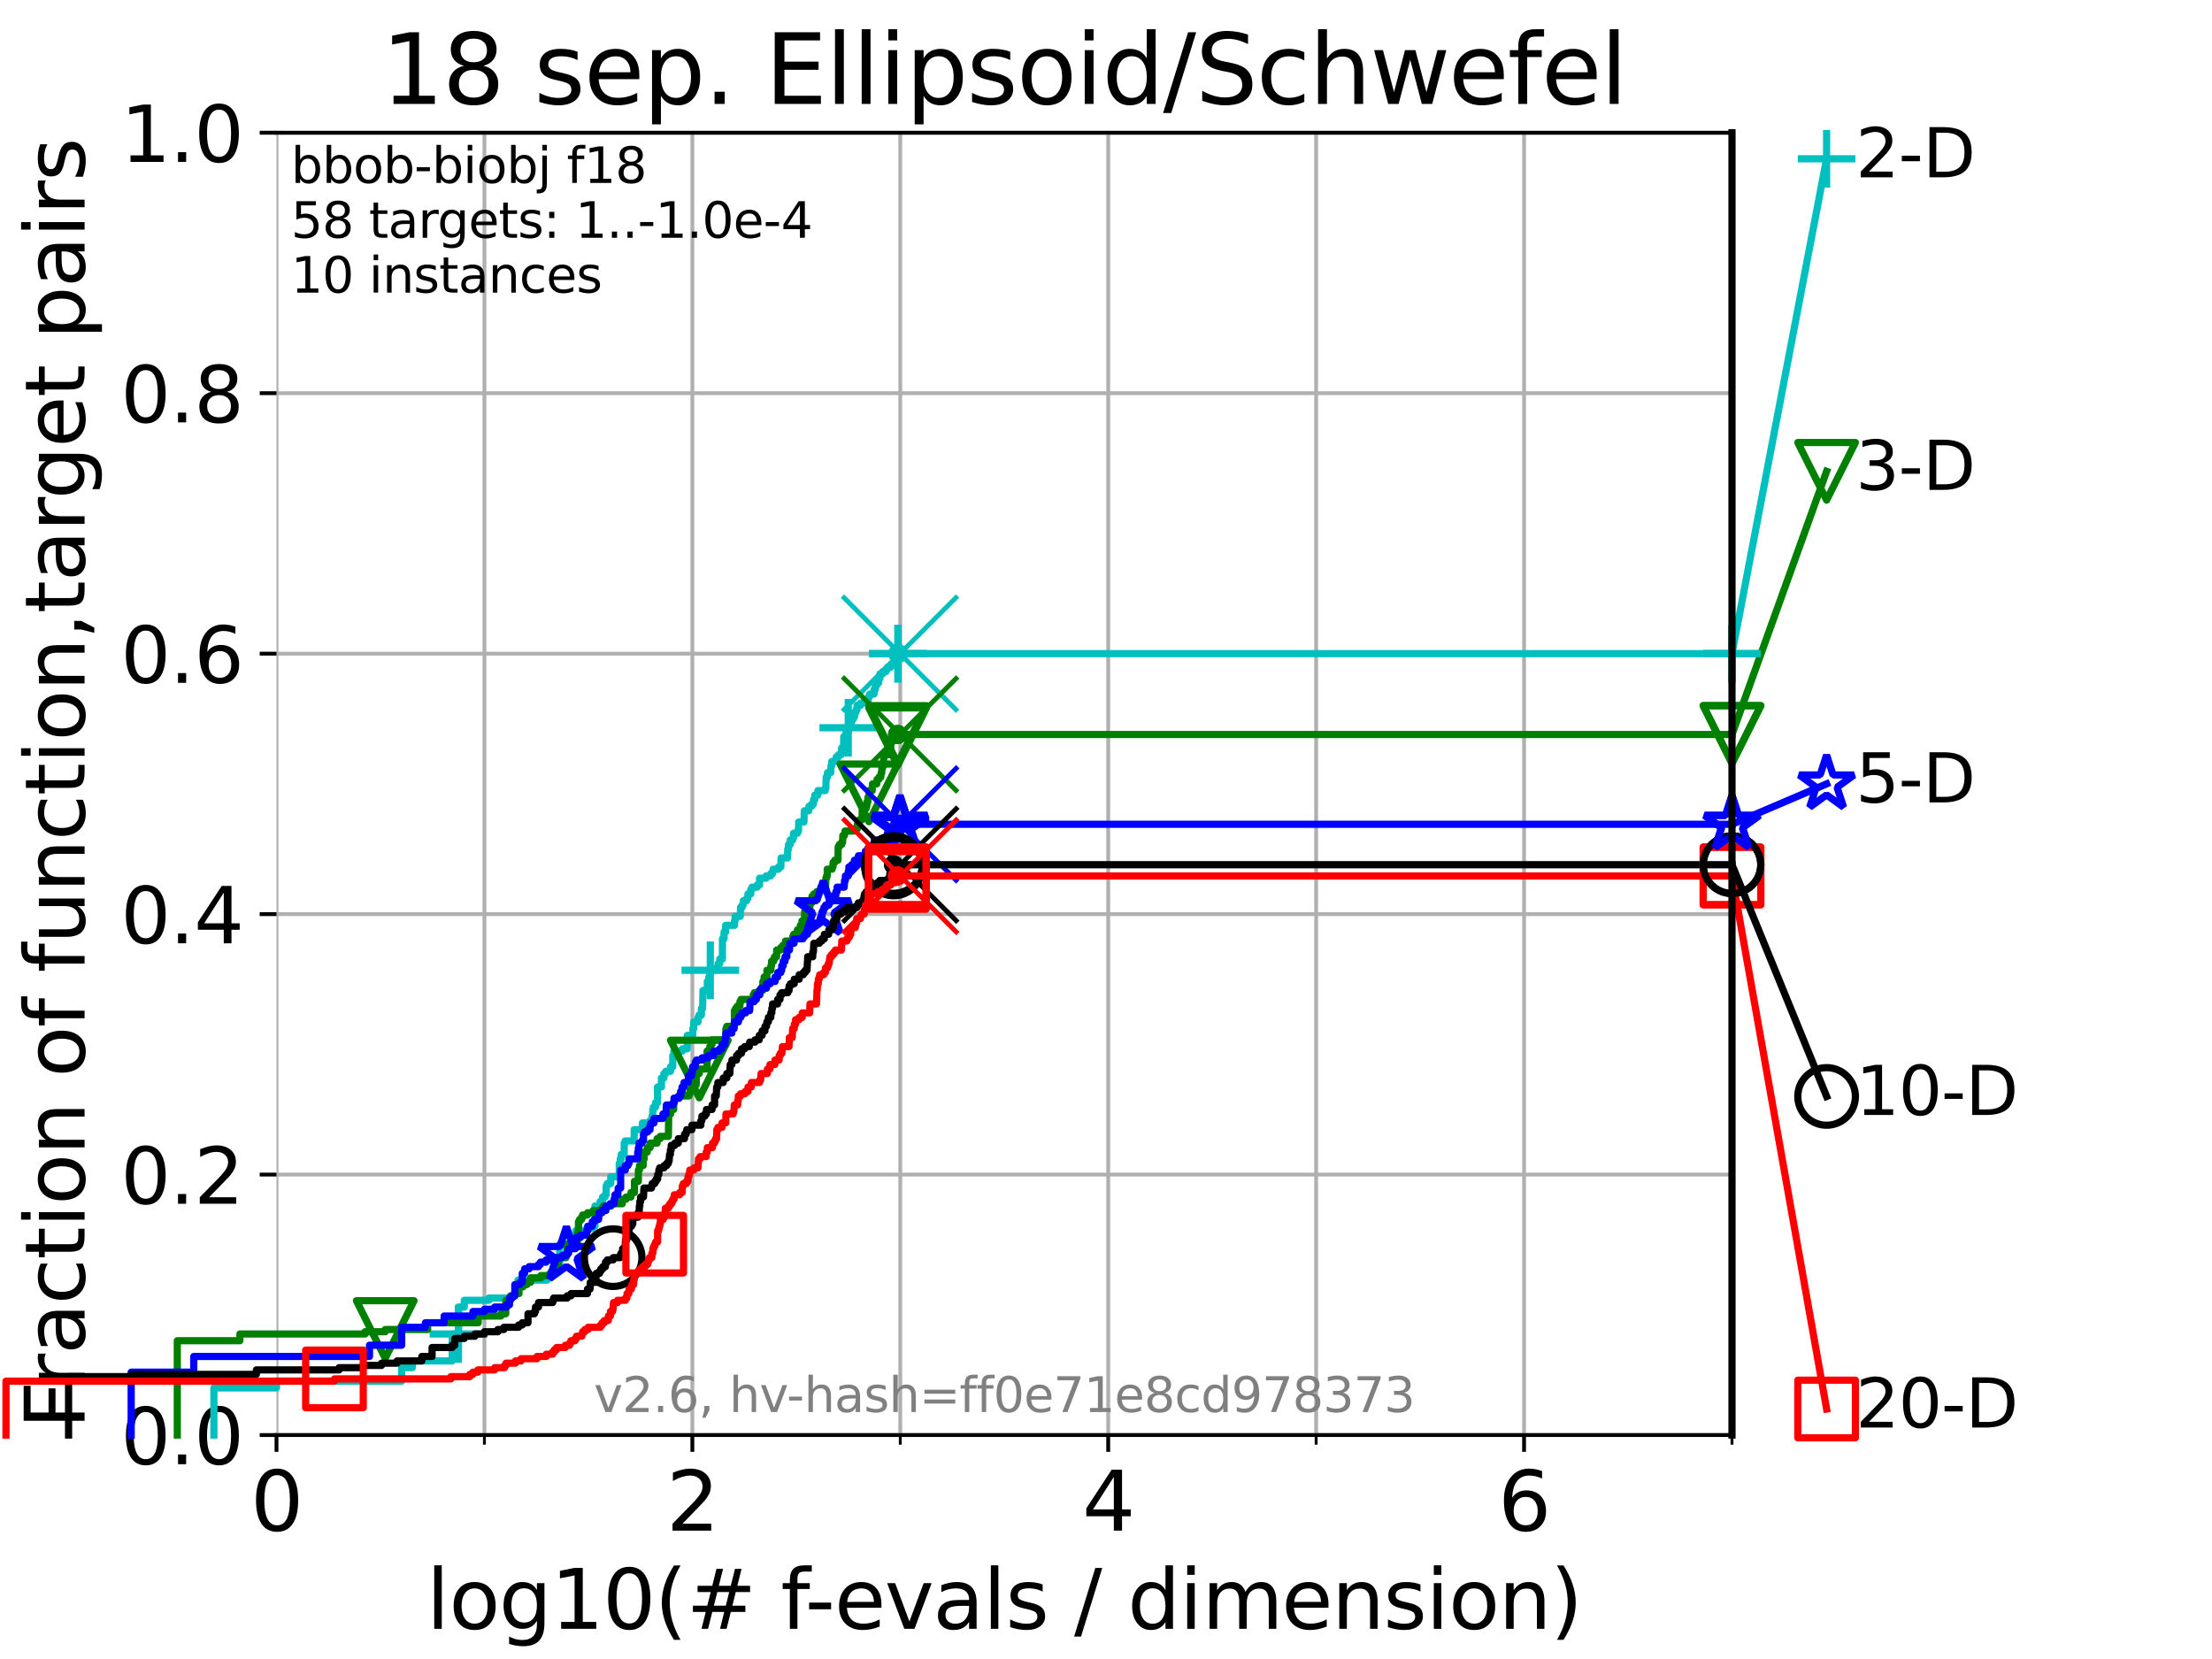 <?xml version="1.0" encoding="utf-8" standalone="no"?>
<!DOCTYPE svg PUBLIC "-//W3C//DTD SVG 1.1//EN"
  "http://www.w3.org/Graphics/SVG/1.1/DTD/svg11.dtd">
<svg xmlns:xlink="http://www.w3.org/1999/xlink" width="460.8pt" height="345.6pt" viewBox="0 0 460.8 345.6" xmlns="http://www.w3.org/2000/svg" version="1.1">
 <defs>
  <style type="text/css">*{stroke-linejoin: round; stroke-linecap: butt}</style>
 </defs>
 <g id="figure_1">
  <g id="patch_1">
   <path d="M 0 345.6 
L 460.8 345.6 
L 460.8 0 
L 0 0 
z
" style="fill: #ffffff"/>
  </g>
  <g id="axes_1">
   <g id="patch_2">
    <path d="M 57.6 298.944 
L 360.806 298.944 
L 360.806 27.648 
L 57.6 27.648 
z
" style="fill: #ffffff"/>
   </g>
   <g id="matplotlib.axis_1">
    <g id="xtick_1">
     <g id="line2d_1">
      <path d="M 57.6 298.944 
L 57.6 27.648 
" clip-path="url(#pf6f7bdaa35)" style="fill: none; stroke: #b0b0b0; stroke-width: 0.8; stroke-linecap: square"/>
     </g>
     <g id="line2d_2">
      <defs>
       <path id="m61f7c44a34" d="M 0 0 
L 0 3.5 
" style="stroke: #000000; stroke-width: 0.8"/>
      </defs>
      <g>
       <use xlink:href="#m61f7c44a34" x="57.6" y="298.944" style="stroke: #000000; stroke-width: 0.8"/>
      </g>
     </g>
     <g id="text_1">
      <!-- 0 -->
      <g transform="translate(52.192 318.861) scale(0.17 -0.17)">
       <defs>
        <path id="DejaVuSans-30" d="M 2034 4250 
Q 1547 4250 1301 3770 
Q 1056 3291 1056 2328 
Q 1056 1369 1301 889 
Q 1547 409 2034 409 
Q 2525 409 2770 889 
Q 3016 1369 3016 2328 
Q 3016 3291 2770 3770 
Q 2525 4250 2034 4250 
z
M 2034 4750 
Q 2819 4750 3233 4129 
Q 3647 3509 3647 2328 
Q 3647 1150 3233 529 
Q 2819 -91 2034 -91 
Q 1250 -91 836 529 
Q 422 1150 422 2328 
Q 422 3509 836 4129 
Q 1250 4750 2034 4750 
z
" transform="scale(0.016)"/>
       </defs>
       <use xlink:href="#DejaVuSans-30"/>
      </g>
     </g>
    </g>
    <g id="xtick_2">
     <g id="line2d_3">
      <path d="M 144.23 298.944 
L 144.23 27.648 
" clip-path="url(#pf6f7bdaa35)" style="fill: none; stroke: #b0b0b0; stroke-width: 0.8; stroke-linecap: square"/>
     </g>
     <g id="line2d_4">
      <g>
       <use xlink:href="#m61f7c44a34" x="144.23" y="298.944" style="stroke: #000000; stroke-width: 0.8"/>
      </g>
     </g>
     <g id="text_2">
      <!-- 2 -->
      <g transform="translate(138.822 318.861) scale(0.17 -0.17)">
       <defs>
        <path id="DejaVuSans-32" d="M 1228 531 
L 3431 531 
L 3431 0 
L 469 0 
L 469 531 
Q 828 903 1448 1529 
Q 2069 2156 2228 2338 
Q 2531 2678 2651 2914 
Q 2772 3150 2772 3378 
Q 2772 3750 2511 3984 
Q 2250 4219 1831 4219 
Q 1534 4219 1204 4116 
Q 875 4013 500 3803 
L 500 4441 
Q 881 4594 1212 4672 
Q 1544 4750 1819 4750 
Q 2544 4750 2975 4387 
Q 3406 4025 3406 3419 
Q 3406 3131 3298 2873 
Q 3191 2616 2906 2266 
Q 2828 2175 2409 1742 
Q 1991 1309 1228 531 
z
" transform="scale(0.016)"/>
       </defs>
       <use xlink:href="#DejaVuSans-32"/>
      </g>
     </g>
    </g>
    <g id="xtick_3">
     <g id="line2d_5">
      <path d="M 230.861 298.944 
L 230.861 27.648 
" clip-path="url(#pf6f7bdaa35)" style="fill: none; stroke: #b0b0b0; stroke-width: 0.8; stroke-linecap: square"/>
     </g>
     <g id="line2d_6">
      <g>
       <use xlink:href="#m61f7c44a34" x="230.861" y="298.944" style="stroke: #000000; stroke-width: 0.8"/>
      </g>
     </g>
     <g id="text_3">
      <!-- 4 -->
      <g transform="translate(225.453 318.861) scale(0.17 -0.17)">
       <defs>
        <path id="DejaVuSans-34" d="M 2419 4116 
L 825 1625 
L 2419 1625 
L 2419 4116 
z
M 2253 4666 
L 3047 4666 
L 3047 1625 
L 3713 1625 
L 3713 1100 
L 3047 1100 
L 3047 0 
L 2419 0 
L 2419 1100 
L 313 1100 
L 313 1709 
L 2253 4666 
z
" transform="scale(0.016)"/>
       </defs>
       <use xlink:href="#DejaVuSans-34"/>
      </g>
     </g>
    </g>
    <g id="xtick_4">
     <g id="line2d_7">
      <path d="M 317.491 298.944 
L 317.491 27.648 
" clip-path="url(#pf6f7bdaa35)" style="fill: none; stroke: #b0b0b0; stroke-width: 0.8; stroke-linecap: square"/>
     </g>
     <g id="line2d_8">
      <g>
       <use xlink:href="#m61f7c44a34" x="317.491" y="298.944" style="stroke: #000000; stroke-width: 0.8"/>
      </g>
     </g>
     <g id="text_4">
      <!-- 6 -->
      <g transform="translate(312.083 318.861) scale(0.17 -0.17)">
       <defs>
        <path id="DejaVuSans-36" d="M 2113 2584 
Q 1688 2584 1439 2293 
Q 1191 2003 1191 1497 
Q 1191 994 1439 701 
Q 1688 409 2113 409 
Q 2538 409 2786 701 
Q 3034 994 3034 1497 
Q 3034 2003 2786 2293 
Q 2538 2584 2113 2584 
z
M 3366 4563 
L 3366 3988 
Q 3128 4100 2886 4159 
Q 2644 4219 2406 4219 
Q 1781 4219 1451 3797 
Q 1122 3375 1075 2522 
Q 1259 2794 1537 2939 
Q 1816 3084 2150 3084 
Q 2853 3084 3261 2657 
Q 3669 2231 3669 1497 
Q 3669 778 3244 343 
Q 2819 -91 2113 -91 
Q 1303 -91 875 529 
Q 447 1150 447 2328 
Q 447 3434 972 4092 
Q 1497 4750 2381 4750 
Q 2619 4750 2861 4703 
Q 3103 4656 3366 4563 
z
" transform="scale(0.016)"/>
       </defs>
       <use xlink:href="#DejaVuSans-36"/>
      </g>
     </g>
    </g>
    <g id="xtick_5">
     <g id="line2d_9">
      <path d="M 100.915 298.944 
L 100.915 27.648 
" clip-path="url(#pf6f7bdaa35)" style="fill: none; stroke: #b0b0b0; stroke-width: 0.8; stroke-linecap: square"/>
     </g>
     <g id="line2d_10">
      <defs>
       <path id="md7e2f8d327" d="M 0 0 
L 0 2 
" style="stroke: #000000; stroke-width: 0.6"/>
      </defs>
      <g>
       <use xlink:href="#md7e2f8d327" x="100.915" y="298.944" style="stroke: #000000; stroke-width: 0.6"/>
      </g>
     </g>
    </g>
    <g id="xtick_6">
     <g id="line2d_11">
      <path d="M 187.546 298.944 
L 187.546 27.648 
" clip-path="url(#pf6f7bdaa35)" style="fill: none; stroke: #b0b0b0; stroke-width: 0.8; stroke-linecap: square"/>
     </g>
     <g id="line2d_12">
      <g>
       <use xlink:href="#md7e2f8d327" x="187.546" y="298.944" style="stroke: #000000; stroke-width: 0.6"/>
      </g>
     </g>
    </g>
    <g id="xtick_7">
     <g id="line2d_13">
      <path d="M 274.176 298.944 
L 274.176 27.648 
" clip-path="url(#pf6f7bdaa35)" style="fill: none; stroke: #b0b0b0; stroke-width: 0.8; stroke-linecap: square"/>
     </g>
     <g id="line2d_14">
      <g>
       <use xlink:href="#md7e2f8d327" x="274.176" y="298.944" style="stroke: #000000; stroke-width: 0.6"/>
      </g>
     </g>
    </g>
    <g id="xtick_8">
     <g id="line2d_15">
      <path d="M 360.806 298.944 
L 360.806 27.648 
" clip-path="url(#pf6f7bdaa35)" style="fill: none; stroke: #b0b0b0; stroke-width: 0.8; stroke-linecap: square"/>
     </g>
     <g id="line2d_16">
      <g>
       <use xlink:href="#md7e2f8d327" x="360.806" y="298.944" style="stroke: #000000; stroke-width: 0.6"/>
      </g>
     </g>
    </g>
    <g id="text_5">
     <!-- log10(# f-evals / dimension) -->
     <g transform="translate(88.823 339.314) scale(0.17 -0.17)">
      <defs>
       <path id="DejaVuSans-6c" d="M 603 4863 
L 1178 4863 
L 1178 0 
L 603 0 
L 603 4863 
z
" transform="scale(0.016)"/>
       <path id="DejaVuSans-6f" d="M 1959 3097 
Q 1497 3097 1228 2736 
Q 959 2375 959 1747 
Q 959 1119 1226 758 
Q 1494 397 1959 397 
Q 2419 397 2687 759 
Q 2956 1122 2956 1747 
Q 2956 2369 2687 2733 
Q 2419 3097 1959 3097 
z
M 1959 3584 
Q 2709 3584 3137 3096 
Q 3566 2609 3566 1747 
Q 3566 888 3137 398 
Q 2709 -91 1959 -91 
Q 1206 -91 779 398 
Q 353 888 353 1747 
Q 353 2609 779 3096 
Q 1206 3584 1959 3584 
z
" transform="scale(0.016)"/>
       <path id="DejaVuSans-67" d="M 2906 1791 
Q 2906 2416 2648 2759 
Q 2391 3103 1925 3103 
Q 1463 3103 1205 2759 
Q 947 2416 947 1791 
Q 947 1169 1205 825 
Q 1463 481 1925 481 
Q 2391 481 2648 825 
Q 2906 1169 2906 1791 
z
M 3481 434 
Q 3481 -459 3084 -895 
Q 2688 -1331 1869 -1331 
Q 1566 -1331 1297 -1286 
Q 1028 -1241 775 -1147 
L 775 -588 
Q 1028 -725 1275 -790 
Q 1522 -856 1778 -856 
Q 2344 -856 2625 -561 
Q 2906 -266 2906 331 
L 2906 616 
Q 2728 306 2450 153 
Q 2172 0 1784 0 
Q 1141 0 747 490 
Q 353 981 353 1791 
Q 353 2603 747 3093 
Q 1141 3584 1784 3584 
Q 2172 3584 2450 3431 
Q 2728 3278 2906 2969 
L 2906 3500 
L 3481 3500 
L 3481 434 
z
" transform="scale(0.016)"/>
       <path id="DejaVuSans-31" d="M 794 531 
L 1825 531 
L 1825 4091 
L 703 3866 
L 703 4441 
L 1819 4666 
L 2450 4666 
L 2450 531 
L 3481 531 
L 3481 0 
L 794 0 
L 794 531 
z
" transform="scale(0.016)"/>
       <path id="DejaVuSans-28" d="M 1984 4856 
Q 1566 4138 1362 3434 
Q 1159 2731 1159 2009 
Q 1159 1288 1364 580 
Q 1569 -128 1984 -844 
L 1484 -844 
Q 1016 -109 783 600 
Q 550 1309 550 2009 
Q 550 2706 781 3412 
Q 1013 4119 1484 4856 
L 1984 4856 
z
" transform="scale(0.016)"/>
       <path id="DejaVuSans-23" d="M 3272 2816 
L 2363 2816 
L 2100 1772 
L 3016 1772 
L 3272 2816 
z
M 2803 4594 
L 2478 3297 
L 3391 3297 
L 3719 4594 
L 4219 4594 
L 3897 3297 
L 4872 3297 
L 4872 2816 
L 3775 2816 
L 3519 1772 
L 4513 1772 
L 4513 1294 
L 3397 1294 
L 3072 0 
L 2572 0 
L 2894 1294 
L 1978 1294 
L 1656 0 
L 1153 0 
L 1478 1294 
L 494 1294 
L 494 1772 
L 1594 1772 
L 1856 2816 
L 850 2816 
L 850 3297 
L 1978 3297 
L 2297 4594 
L 2803 4594 
z
" transform="scale(0.016)"/>
       <path id="DejaVuSans-20" transform="scale(0.016)"/>
       <path id="DejaVuSans-66" d="M 2375 4863 
L 2375 4384 
L 1825 4384 
Q 1516 4384 1395 4259 
Q 1275 4134 1275 3809 
L 1275 3500 
L 2222 3500 
L 2222 3053 
L 1275 3053 
L 1275 0 
L 697 0 
L 697 3053 
L 147 3053 
L 147 3500 
L 697 3500 
L 697 3744 
Q 697 4328 969 4595 
Q 1241 4863 1831 4863 
L 2375 4863 
z
" transform="scale(0.016)"/>
       <path id="DejaVuSans-2d" d="M 313 2009 
L 1997 2009 
L 1997 1497 
L 313 1497 
L 313 2009 
z
" transform="scale(0.016)"/>
       <path id="DejaVuSans-65" d="M 3597 1894 
L 3597 1613 
L 953 1613 
Q 991 1019 1311 708 
Q 1631 397 2203 397 
Q 2534 397 2845 478 
Q 3156 559 3463 722 
L 3463 178 
Q 3153 47 2828 -22 
Q 2503 -91 2169 -91 
Q 1331 -91 842 396 
Q 353 884 353 1716 
Q 353 2575 817 3079 
Q 1281 3584 2069 3584 
Q 2775 3584 3186 3129 
Q 3597 2675 3597 1894 
z
M 3022 2063 
Q 3016 2534 2758 2815 
Q 2500 3097 2075 3097 
Q 1594 3097 1305 2825 
Q 1016 2553 972 2059 
L 3022 2063 
z
" transform="scale(0.016)"/>
       <path id="DejaVuSans-76" d="M 191 3500 
L 800 3500 
L 1894 563 
L 2988 3500 
L 3597 3500 
L 2284 0 
L 1503 0 
L 191 3500 
z
" transform="scale(0.016)"/>
       <path id="DejaVuSans-61" d="M 2194 1759 
Q 1497 1759 1228 1600 
Q 959 1441 959 1056 
Q 959 750 1161 570 
Q 1363 391 1709 391 
Q 2188 391 2477 730 
Q 2766 1069 2766 1631 
L 2766 1759 
L 2194 1759 
z
M 3341 1997 
L 3341 0 
L 2766 0 
L 2766 531 
Q 2569 213 2275 61 
Q 1981 -91 1556 -91 
Q 1019 -91 701 211 
Q 384 513 384 1019 
Q 384 1609 779 1909 
Q 1175 2209 1959 2209 
L 2766 2209 
L 2766 2266 
Q 2766 2663 2505 2880 
Q 2244 3097 1772 3097 
Q 1472 3097 1187 3025 
Q 903 2953 641 2809 
L 641 3341 
Q 956 3463 1253 3523 
Q 1550 3584 1831 3584 
Q 2591 3584 2966 3190 
Q 3341 2797 3341 1997 
z
" transform="scale(0.016)"/>
       <path id="DejaVuSans-73" d="M 2834 3397 
L 2834 2853 
Q 2591 2978 2328 3040 
Q 2066 3103 1784 3103 
Q 1356 3103 1142 2972 
Q 928 2841 928 2578 
Q 928 2378 1081 2264 
Q 1234 2150 1697 2047 
L 1894 2003 
Q 2506 1872 2764 1633 
Q 3022 1394 3022 966 
Q 3022 478 2636 193 
Q 2250 -91 1575 -91 
Q 1294 -91 989 -36 
Q 684 19 347 128 
L 347 722 
Q 666 556 975 473 
Q 1284 391 1588 391 
Q 1994 391 2212 530 
Q 2431 669 2431 922 
Q 2431 1156 2273 1281 
Q 2116 1406 1581 1522 
L 1381 1569 
Q 847 1681 609 1914 
Q 372 2147 372 2553 
Q 372 3047 722 3315 
Q 1072 3584 1716 3584 
Q 2034 3584 2315 3537 
Q 2597 3491 2834 3397 
z
" transform="scale(0.016)"/>
       <path id="DejaVuSans-2f" d="M 1625 4666 
L 2156 4666 
L 531 -594 
L 0 -594 
L 1625 4666 
z
" transform="scale(0.016)"/>
       <path id="DejaVuSans-64" d="M 2906 2969 
L 2906 4863 
L 3481 4863 
L 3481 0 
L 2906 0 
L 2906 525 
Q 2725 213 2448 61 
Q 2172 -91 1784 -91 
Q 1150 -91 751 415 
Q 353 922 353 1747 
Q 353 2572 751 3078 
Q 1150 3584 1784 3584 
Q 2172 3584 2448 3432 
Q 2725 3281 2906 2969 
z
M 947 1747 
Q 947 1113 1208 752 
Q 1469 391 1925 391 
Q 2381 391 2643 752 
Q 2906 1113 2906 1747 
Q 2906 2381 2643 2742 
Q 2381 3103 1925 3103 
Q 1469 3103 1208 2742 
Q 947 2381 947 1747 
z
" transform="scale(0.016)"/>
       <path id="DejaVuSans-69" d="M 603 3500 
L 1178 3500 
L 1178 0 
L 603 0 
L 603 3500 
z
M 603 4863 
L 1178 4863 
L 1178 4134 
L 603 4134 
L 603 4863 
z
" transform="scale(0.016)"/>
       <path id="DejaVuSans-6d" d="M 3328 2828 
Q 3544 3216 3844 3400 
Q 4144 3584 4550 3584 
Q 5097 3584 5394 3201 
Q 5691 2819 5691 2113 
L 5691 0 
L 5113 0 
L 5113 2094 
Q 5113 2597 4934 2840 
Q 4756 3084 4391 3084 
Q 3944 3084 3684 2787 
Q 3425 2491 3425 1978 
L 3425 0 
L 2847 0 
L 2847 2094 
Q 2847 2600 2669 2842 
Q 2491 3084 2119 3084 
Q 1678 3084 1418 2786 
Q 1159 2488 1159 1978 
L 1159 0 
L 581 0 
L 581 3500 
L 1159 3500 
L 1159 2956 
Q 1356 3278 1631 3431 
Q 1906 3584 2284 3584 
Q 2666 3584 2933 3390 
Q 3200 3197 3328 2828 
z
" transform="scale(0.016)"/>
       <path id="DejaVuSans-6e" d="M 3513 2113 
L 3513 0 
L 2938 0 
L 2938 2094 
Q 2938 2591 2744 2837 
Q 2550 3084 2163 3084 
Q 1697 3084 1428 2787 
Q 1159 2491 1159 1978 
L 1159 0 
L 581 0 
L 581 3500 
L 1159 3500 
L 1159 2956 
Q 1366 3272 1645 3428 
Q 1925 3584 2291 3584 
Q 2894 3584 3203 3211 
Q 3513 2838 3513 2113 
z
" transform="scale(0.016)"/>
       <path id="DejaVuSans-29" d="M 513 4856 
L 1013 4856 
Q 1481 4119 1714 3412 
Q 1947 2706 1947 2009 
Q 1947 1309 1714 600 
Q 1481 -109 1013 -844 
L 513 -844 
Q 928 -128 1133 580 
Q 1338 1288 1338 2009 
Q 1338 2731 1133 3434 
Q 928 4138 513 4856 
z
" transform="scale(0.016)"/>
      </defs>
      <use xlink:href="#DejaVuSans-6c"/>
      <use xlink:href="#DejaVuSans-6f" x="27.783"/>
      <use xlink:href="#DejaVuSans-67" x="88.965"/>
      <use xlink:href="#DejaVuSans-31" x="152.441"/>
      <use xlink:href="#DejaVuSans-30" x="216.064"/>
      <use xlink:href="#DejaVuSans-28" x="279.688"/>
      <use xlink:href="#DejaVuSans-23" x="318.701"/>
      <use xlink:href="#DejaVuSans-20" x="402.49"/>
      <use xlink:href="#DejaVuSans-66" x="434.277"/>
      <use xlink:href="#DejaVuSans-2d" x="463.982"/>
      <use xlink:href="#DejaVuSans-65" x="500.066"/>
      <use xlink:href="#DejaVuSans-76" x="561.59"/>
      <use xlink:href="#DejaVuSans-61" x="620.77"/>
      <use xlink:href="#DejaVuSans-6c" x="682.049"/>
      <use xlink:href="#DejaVuSans-73" x="709.832"/>
      <use xlink:href="#DejaVuSans-20" x="761.932"/>
      <use xlink:href="#DejaVuSans-2f" x="793.719"/>
      <use xlink:href="#DejaVuSans-20" x="827.41"/>
      <use xlink:href="#DejaVuSans-64" x="859.197"/>
      <use xlink:href="#DejaVuSans-69" x="922.674"/>
      <use xlink:href="#DejaVuSans-6d" x="950.457"/>
      <use xlink:href="#DejaVuSans-65" x="1047.869"/>
      <use xlink:href="#DejaVuSans-6e" x="1109.393"/>
      <use xlink:href="#DejaVuSans-73" x="1172.771"/>
      <use xlink:href="#DejaVuSans-69" x="1224.871"/>
      <use xlink:href="#DejaVuSans-6f" x="1252.654"/>
      <use xlink:href="#DejaVuSans-6e" x="1313.836"/>
      <use xlink:href="#DejaVuSans-29" x="1377.215"/>
     </g>
    </g>
   </g>
   <g id="matplotlib.axis_2">
    <g id="ytick_1">
     <g id="line2d_17">
      <path d="M 57.6 298.944 
L 360.806 298.944 
" clip-path="url(#pf6f7bdaa35)" style="fill: none; stroke: #b0b0b0; stroke-width: 0.8; stroke-linecap: square"/>
     </g>
     <g id="line2d_18">
      <defs>
       <path id="m547db910ce" d="M 0 0 
L -3.5 0 
" style="stroke: #000000; stroke-width: 0.8"/>
      </defs>
      <g>
       <use xlink:href="#m547db910ce" x="57.6" y="298.944" style="stroke: #000000; stroke-width: 0.8"/>
      </g>
     </g>
     <g id="text_6">
      <!-- 0.0 -->
      <g transform="translate(25.155 305.023) scale(0.16 -0.16)">
       <defs>
        <path id="DejaVuSans-2e" d="M 684 794 
L 1344 794 
L 1344 0 
L 684 0 
L 684 794 
z
" transform="scale(0.016)"/>
       </defs>
       <use xlink:href="#DejaVuSans-30"/>
       <use xlink:href="#DejaVuSans-2e" x="63.623"/>
       <use xlink:href="#DejaVuSans-30" x="95.41"/>
      </g>
     </g>
    </g>
    <g id="ytick_2">
     <g id="line2d_19">
      <path d="M 57.6 244.685 
L 360.806 244.685 
" clip-path="url(#pf6f7bdaa35)" style="fill: none; stroke: #b0b0b0; stroke-width: 0.8; stroke-linecap: square"/>
     </g>
     <g id="line2d_20">
      <g>
       <use xlink:href="#m547db910ce" x="57.6" y="244.685" style="stroke: #000000; stroke-width: 0.8"/>
      </g>
     </g>
     <g id="text_7">
      <!-- 0.2 -->
      <g transform="translate(25.155 250.764) scale(0.16 -0.16)">
       <use xlink:href="#DejaVuSans-30"/>
       <use xlink:href="#DejaVuSans-2e" x="63.623"/>
       <use xlink:href="#DejaVuSans-32" x="95.41"/>
      </g>
     </g>
    </g>
    <g id="ytick_3">
     <g id="line2d_21">
      <path d="M 57.6 190.426 
L 360.806 190.426 
" clip-path="url(#pf6f7bdaa35)" style="fill: none; stroke: #b0b0b0; stroke-width: 0.8; stroke-linecap: square"/>
     </g>
     <g id="line2d_22">
      <g>
       <use xlink:href="#m547db910ce" x="57.6" y="190.426" style="stroke: #000000; stroke-width: 0.8"/>
      </g>
     </g>
     <g id="text_8">
      <!-- 0.4 -->
      <g transform="translate(25.155 196.504) scale(0.16 -0.16)">
       <use xlink:href="#DejaVuSans-30"/>
       <use xlink:href="#DejaVuSans-2e" x="63.623"/>
       <use xlink:href="#DejaVuSans-34" x="95.41"/>
      </g>
     </g>
    </g>
    <g id="ytick_4">
     <g id="line2d_23">
      <path d="M 57.6 136.166 
L 360.806 136.166 
" clip-path="url(#pf6f7bdaa35)" style="fill: none; stroke: #b0b0b0; stroke-width: 0.8; stroke-linecap: square"/>
     </g>
     <g id="line2d_24">
      <g>
       <use xlink:href="#m547db910ce" x="57.6" y="136.166" style="stroke: #000000; stroke-width: 0.8"/>
      </g>
     </g>
     <g id="text_9">
      <!-- 0.6 -->
      <g transform="translate(25.155 142.245) scale(0.16 -0.16)">
       <use xlink:href="#DejaVuSans-30"/>
       <use xlink:href="#DejaVuSans-2e" x="63.623"/>
       <use xlink:href="#DejaVuSans-36" x="95.41"/>
      </g>
     </g>
    </g>
    <g id="ytick_5">
     <g id="line2d_25">
      <path d="M 57.6 81.907 
L 360.806 81.907 
" clip-path="url(#pf6f7bdaa35)" style="fill: none; stroke: #b0b0b0; stroke-width: 0.8; stroke-linecap: square"/>
     </g>
     <g id="line2d_26">
      <g>
       <use xlink:href="#m547db910ce" x="57.6" y="81.907" style="stroke: #000000; stroke-width: 0.8"/>
      </g>
     </g>
     <g id="text_10">
      <!-- 0.8 -->
      <g transform="translate(25.155 87.986) scale(0.16 -0.16)">
       <defs>
        <path id="DejaVuSans-38" d="M 2034 2216 
Q 1584 2216 1326 1975 
Q 1069 1734 1069 1313 
Q 1069 891 1326 650 
Q 1584 409 2034 409 
Q 2484 409 2743 651 
Q 3003 894 3003 1313 
Q 3003 1734 2745 1975 
Q 2488 2216 2034 2216 
z
M 1403 2484 
Q 997 2584 770 2862 
Q 544 3141 544 3541 
Q 544 4100 942 4425 
Q 1341 4750 2034 4750 
Q 2731 4750 3128 4425 
Q 3525 4100 3525 3541 
Q 3525 3141 3298 2862 
Q 3072 2584 2669 2484 
Q 3125 2378 3379 2068 
Q 3634 1759 3634 1313 
Q 3634 634 3220 271 
Q 2806 -91 2034 -91 
Q 1263 -91 848 271 
Q 434 634 434 1313 
Q 434 1759 690 2068 
Q 947 2378 1403 2484 
z
M 1172 3481 
Q 1172 3119 1398 2916 
Q 1625 2713 2034 2713 
Q 2441 2713 2670 2916 
Q 2900 3119 2900 3481 
Q 2900 3844 2670 4047 
Q 2441 4250 2034 4250 
Q 1625 4250 1398 4047 
Q 1172 3844 1172 3481 
z
" transform="scale(0.016)"/>
       </defs>
       <use xlink:href="#DejaVuSans-30"/>
       <use xlink:href="#DejaVuSans-2e" x="63.623"/>
       <use xlink:href="#DejaVuSans-38" x="95.41"/>
      </g>
     </g>
    </g>
    <g id="ytick_6">
     <g id="line2d_27">
      <path d="M 57.6 27.648 
L 360.806 27.648 
" clip-path="url(#pf6f7bdaa35)" style="fill: none; stroke: #b0b0b0; stroke-width: 0.8; stroke-linecap: square"/>
     </g>
     <g id="line2d_28">
      <g>
       <use xlink:href="#m547db910ce" x="57.6" y="27.648" style="stroke: #000000; stroke-width: 0.8"/>
      </g>
     </g>
     <g id="text_11">
      <!-- 1.0 -->
      <g transform="translate(25.155 33.727) scale(0.16 -0.16)">
       <use xlink:href="#DejaVuSans-31"/>
       <use xlink:href="#DejaVuSans-2e" x="63.623"/>
       <use xlink:href="#DejaVuSans-30" x="95.41"/>
      </g>
     </g>
    </g>
    <g id="text_12">
     <!-- Fraction of function,target pairs -->
     <g transform="translate(17.62 297.681) rotate(-90) scale(0.17 -0.17)">
      <defs>
       <path id="DejaVuSans-46" d="M 628 4666 
L 3309 4666 
L 3309 4134 
L 1259 4134 
L 1259 2759 
L 3109 2759 
L 3109 2228 
L 1259 2228 
L 1259 0 
L 628 0 
L 628 4666 
z
" transform="scale(0.016)"/>
       <path id="DejaVuSans-72" d="M 2631 2963 
Q 2534 3019 2420 3045 
Q 2306 3072 2169 3072 
Q 1681 3072 1420 2755 
Q 1159 2438 1159 1844 
L 1159 0 
L 581 0 
L 581 3500 
L 1159 3500 
L 1159 2956 
Q 1341 3275 1631 3429 
Q 1922 3584 2338 3584 
Q 2397 3584 2469 3576 
Q 2541 3569 2628 3553 
L 2631 2963 
z
" transform="scale(0.016)"/>
       <path id="DejaVuSans-63" d="M 3122 3366 
L 3122 2828 
Q 2878 2963 2633 3030 
Q 2388 3097 2138 3097 
Q 1578 3097 1268 2742 
Q 959 2388 959 1747 
Q 959 1106 1268 751 
Q 1578 397 2138 397 
Q 2388 397 2633 464 
Q 2878 531 3122 666 
L 3122 134 
Q 2881 22 2623 -34 
Q 2366 -91 2075 -91 
Q 1284 -91 818 406 
Q 353 903 353 1747 
Q 353 2603 823 3093 
Q 1294 3584 2113 3584 
Q 2378 3584 2631 3529 
Q 2884 3475 3122 3366 
z
" transform="scale(0.016)"/>
       <path id="DejaVuSans-74" d="M 1172 4494 
L 1172 3500 
L 2356 3500 
L 2356 3053 
L 1172 3053 
L 1172 1153 
Q 1172 725 1289 603 
Q 1406 481 1766 481 
L 2356 481 
L 2356 0 
L 1766 0 
Q 1100 0 847 248 
Q 594 497 594 1153 
L 594 3053 
L 172 3053 
L 172 3500 
L 594 3500 
L 594 4494 
L 1172 4494 
z
" transform="scale(0.016)"/>
       <path id="DejaVuSans-75" d="M 544 1381 
L 544 3500 
L 1119 3500 
L 1119 1403 
Q 1119 906 1312 657 
Q 1506 409 1894 409 
Q 2359 409 2629 706 
Q 2900 1003 2900 1516 
L 2900 3500 
L 3475 3500 
L 3475 0 
L 2900 0 
L 2900 538 
Q 2691 219 2414 64 
Q 2138 -91 1772 -91 
Q 1169 -91 856 284 
Q 544 659 544 1381 
z
M 1991 3584 
L 1991 3584 
z
" transform="scale(0.016)"/>
       <path id="DejaVuSans-2c" d="M 750 794 
L 1409 794 
L 1409 256 
L 897 -744 
L 494 -744 
L 750 256 
L 750 794 
z
" transform="scale(0.016)"/>
       <path id="DejaVuSans-70" d="M 1159 525 
L 1159 -1331 
L 581 -1331 
L 581 3500 
L 1159 3500 
L 1159 2969 
Q 1341 3281 1617 3432 
Q 1894 3584 2278 3584 
Q 2916 3584 3314 3078 
Q 3713 2572 3713 1747 
Q 3713 922 3314 415 
Q 2916 -91 2278 -91 
Q 1894 -91 1617 61 
Q 1341 213 1159 525 
z
M 3116 1747 
Q 3116 2381 2855 2742 
Q 2594 3103 2138 3103 
Q 1681 3103 1420 2742 
Q 1159 2381 1159 1747 
Q 1159 1113 1420 752 
Q 1681 391 2138 391 
Q 2594 391 2855 752 
Q 3116 1113 3116 1747 
z
" transform="scale(0.016)"/>
      </defs>
      <use xlink:href="#DejaVuSans-46"/>
      <use xlink:href="#DejaVuSans-72" x="50.27"/>
      <use xlink:href="#DejaVuSans-61" x="91.383"/>
      <use xlink:href="#DejaVuSans-63" x="152.662"/>
      <use xlink:href="#DejaVuSans-74" x="207.643"/>
      <use xlink:href="#DejaVuSans-69" x="246.852"/>
      <use xlink:href="#DejaVuSans-6f" x="274.635"/>
      <use xlink:href="#DejaVuSans-6e" x="335.816"/>
      <use xlink:href="#DejaVuSans-20" x="399.195"/>
      <use xlink:href="#DejaVuSans-6f" x="430.982"/>
      <use xlink:href="#DejaVuSans-66" x="492.164"/>
      <use xlink:href="#DejaVuSans-20" x="527.369"/>
      <use xlink:href="#DejaVuSans-66" x="559.156"/>
      <use xlink:href="#DejaVuSans-75" x="594.361"/>
      <use xlink:href="#DejaVuSans-6e" x="657.74"/>
      <use xlink:href="#DejaVuSans-63" x="721.119"/>
      <use xlink:href="#DejaVuSans-74" x="776.1"/>
      <use xlink:href="#DejaVuSans-69" x="815.309"/>
      <use xlink:href="#DejaVuSans-6f" x="843.092"/>
      <use xlink:href="#DejaVuSans-6e" x="904.273"/>
      <use xlink:href="#DejaVuSans-2c" x="967.652"/>
      <use xlink:href="#DejaVuSans-74" x="999.439"/>
      <use xlink:href="#DejaVuSans-61" x="1038.648"/>
      <use xlink:href="#DejaVuSans-72" x="1099.928"/>
      <use xlink:href="#DejaVuSans-67" x="1139.291"/>
      <use xlink:href="#DejaVuSans-65" x="1202.768"/>
      <use xlink:href="#DejaVuSans-74" x="1264.291"/>
      <use xlink:href="#DejaVuSans-20" x="1303.5"/>
      <use xlink:href="#DejaVuSans-70" x="1335.287"/>
      <use xlink:href="#DejaVuSans-61" x="1398.764"/>
      <use xlink:href="#DejaVuSans-69" x="1460.043"/>
      <use xlink:href="#DejaVuSans-72" x="1487.826"/>
      <use xlink:href="#DejaVuSans-73" x="1528.939"/>
     </g>
    </g>
   </g>
   <g id="line2d_29">
    <defs>
     <path id="m37dfac08d5" d="M 0 1.5 
C 0.398 1.5 0.779 1.342 1.061 1.061 
C 1.342 0.779 1.5 0.398 1.5 0 
C 1.5 -0.398 1.342 -0.779 1.061 -1.061 
C 0.779 -1.342 0.398 -1.5 0 -1.5 
C -0.398 -1.5 -0.779 -1.342 -1.061 -1.061 
C -1.342 -0.779 -1.5 -0.398 -1.5 0 
C -1.5 0.398 -1.342 0.779 -1.061 1.061 
C -0.779 1.342 -0.398 1.5 0 1.5 
z
" style="stroke: #00bfbf"/>
    </defs>
    <g>
     <use xlink:href="#m37dfac08d5" x="187.06" y="136.166" style="fill: #00bfbf; stroke: #00bfbf"/>
     <use xlink:href="#m37dfac08d5" x="187.06" y="136.166" style="fill: #00bfbf; stroke: #00bfbf"/>
    </g>
   </g>
   <g id="line2d_30">
    <path d="M 44.561 298.944 
L 44.561 289.121 
L 57.6 289.121 
L 57.6 287.718 
L 83.678 287.718 
L 83.678 284.911 
L 85.894 284.911 
L 85.894 283.508 
L 94.206 283.508 
L 94.206 277.895 
L 95.503 277.895 
L 95.503 272.282 
L 96.718 272.282 
L 96.718 270.879 
L 101.833 270.879 
L 101.833 270.411 
L 106.561 270.411 
L 106.561 269.943 
L 107.245 269.943 
L 107.245 269.008 
L 107.905 269.008 
L 107.905 266.669 
L 113.954 266.669 
L 113.954 265.734 
L 114.872 265.734 
L 114.872 264.798 
L 115.315 264.798 
L 115.315 263.395 
L 116.584 263.395 
L 116.584 259.185 
L 118.89 259.185 
L 118.89 258.717 
L 119.945 258.717 
L 119.945 256.379 
L 122.199 256.379 
L 122.199 255.911 
L 123.375 255.911 
L 123.375 255.443 
L 123.936 255.443 
L 123.936 251.233 
L 125.012 251.233 
L 125.012 250.298 
L 125.527 250.298 
L 125.527 249.362 
L 126.029 249.362 
L 126.029 248.895 
L 126.275 248.895 
L 126.275 247.024 
L 126.517 247.024 
L 126.517 246.556 
L 127.227 246.556 
L 127.227 245.153 
L 128.999 245.153 
L 128.999 242.346 
L 129.209 242.346 
L 129.209 241.411 
L 129.417 241.411 
L 129.417 240.475 
L 130.027 240.475 
L 130.027 238.136 
L 130.226 238.136 
L 130.226 237.669 
L 132.109 237.669 
L 132.109 235.33 
L 133.82 235.33 
L 133.82 233.927 
L 135.389 233.927 
L 135.389 233.459 
L 135.835 233.459 
L 135.835 232.523 
L 135.981 232.523 
L 135.981 231.12 
L 136.127 231.12 
L 136.127 230.652 
L 136.556 230.652 
L 136.556 229.717 
L 136.975 229.717 
L 136.975 226.442 
L 137.788 226.442 
L 137.788 224.571 
L 138.31 224.571 
L 138.31 223.636 
L 138.693 223.636 
L 138.693 223.168 
L 139.677 223.168 
L 139.677 222.233 
L 140.15 222.233 
L 140.15 219.894 
L 140.382 219.894 
L 140.382 218.958 
L 142.144 218.958 
L 142.144 218.491 
L 143.166 218.491 
L 143.166 215.684 
L 144.324 215.684 
L 144.324 214.281 
L 144.51 214.281 
L 144.51 212.878 
L 145.415 212.878 
L 145.415 211.942 
L 145.591 211.942 
L 145.591 211.474 
L 146.109 211.474 
L 146.109 210.071 
L 146.362 210.071 
L 146.446 206.329 
L 147.344 206.329 
L 147.344 204.458 
L 147.66 204.458 
L 147.66 203.523 
L 147.816 203.523 
L 147.816 202.587 
L 147.971 202.587 
L 147.971 202.119 
L 149.166 202.119 
L 149.166 201.652 
L 149.595 201.652 
L 149.595 200.716 
L 149.945 200.716 
L 149.945 199.781 
L 150.493 199.781 
L 150.493 195.571 
L 150.827 195.571 
L 150.827 194.168 
L 151.155 194.168 
L 151.155 192.764 
L 153.013 192.764 
L 153.013 191.829 
L 153.131 191.829 
L 153.131 190.893 
L 154.212 190.893 
L 154.268 189.022 
L 154.596 189.022 
L 154.596 188.555 
L 154.811 188.555 
L 154.865 187.619 
L 155.547 187.619 
L 155.547 187.151 
L 155.803 187.151 
L 155.803 186.216 
L 156.403 186.216 
L 156.403 185.28 
L 156.648 185.28 
L 156.648 184.813 
L 157.734 184.813 
L 157.734 184.345 
L 158.232 184.345 
L 158.232 182.942 
L 159.61 182.942 
L 159.61 182.474 
L 160.542 182.474 
L 160.542 182.006 
L 160.933 182.006 
L 160.933 181.538 
L 161.049 181.538 
L 161.049 181.071 
L 162.169 181.071 
L 162.169 180.603 
L 162.67 180.603 
L 162.705 178.732 
L 164.064 178.732 
L 164.096 176.861 
L 164.259 176.861 
L 164.259 175.925 
L 164.613 175.925 
L 164.613 174.99 
L 165.146 174.99 
L 165.146 174.522 
L 165.3 174.522 
L 165.3 173.587 
L 166.14 173.587 
L 166.14 173.119 
L 166.345 173.119 
L 166.374 171.248 
L 167.472 171.248 
L 167.553 168.909 
L 168.457 168.909 
L 168.509 167.974 
L 169.07 167.974 
L 169.07 167.506 
L 169.467 167.506 
L 169.467 166.57 
L 169.736 166.57 
L 169.736 165.635 
L 170.379 165.635 
L 170.379 164.699 
L 171.908 164.699 
L 171.908 164.232 
L 172.037 164.232 
L 172.102 161.893 
L 172.378 161.893 
L 172.378 160.957 
L 173.06 160.957 
L 173.101 159.554 
L 173.242 159.554 
L 173.282 158.618 
L 174.203 158.618 
L 174.203 157.683 
L 174.675 157.683 
L 174.675 157.215 
L 175.262 157.215 
L 175.316 155.812 
L 175.744 155.812 
L 175.762 153.473 
L 176.145 153.473 
L 176.248 152.538 
L 176.705 152.538 
L 176.705 151.602 
L 177.298 151.602 
L 177.315 150.199 
L 177.524 150.199 
L 177.524 149.731 
L 177.795 149.731 
L 177.795 149.263 
L 178.046 149.263 
L 178.046 148.328 
L 178.339 148.328 
L 178.339 147.86 
L 178.538 147.86 
L 178.538 146.925 
L 179.297 146.925 
L 179.297 146.457 
L 180.068 146.457 
L 180.068 145.989 
L 180.863 145.989 
L 180.97 145.054 
L 181.182 145.054 
L 181.182 144.586 
L 182.084 144.586 
L 182.084 143.65 
L 182.346 143.65 
L 182.346 142.715 
L 182.678 142.715 
L 182.678 142.247 
L 183.052 142.247 
L 183.052 141.312 
L 183.313 141.312 
L 183.313 140.376 
L 183.881 140.376 
L 183.881 139.908 
L 184.577 139.908 
L 184.577 139.441 
L 184.883 139.441 
L 184.883 138.973 
L 185.574 138.973 
L 185.574 138.505 
L 186.018 138.505 
L 186.018 138.037 
L 186.679 138.037 
L 186.679 137.57 
L 187.06 137.57 
L 187.06 136.166 
L 360.806 136.166 
L 360.806 136.166 
" style="fill: none; stroke: #00bfbf; stroke-width: 1.5; stroke-linecap: square"/>
   </g>
   <g id="line2d_31">
    <defs>
     <path id="m0745e5e916" d="M -6 0 
L 6 0 
M 0 6 
L 0 -6 
" style="stroke: #00bfbf; stroke-width: 1.5"/>
    </defs>
    <g>
     <use xlink:href="#m0745e5e916" x="95.503" y="277.895" style="fill-opacity: 0; stroke: #00bfbf; stroke-width: 1.5"/>
     <use xlink:href="#m0745e5e916" x="147.971" y="202.119" style="fill-opacity: 0; stroke: #00bfbf; stroke-width: 1.5"/>
     <use xlink:href="#m0745e5e916" x="176.705" y="151.602" style="fill-opacity: 0; stroke: #00bfbf; stroke-width: 1.5"/>
     <use xlink:href="#m0745e5e916" x="187.06" y="136.166" style="fill-opacity: 0; stroke: #00bfbf; stroke-width: 1.5"/>
     <use xlink:href="#m0745e5e916" x="187.06" y="136.166" style="fill-opacity: 0; stroke: #00bfbf; stroke-width: 1.5"/>
     <use xlink:href="#m0745e5e916" x="360.806" y="136.166" style="fill-opacity: 0; stroke: #00bfbf; stroke-width: 1.5"/>
    </g>
   </g>
   <g id="line2d_32">
    <path style="fill: none; stroke: #00bfbf; stroke-width: 1.5; stroke-linecap: square"/>
    <g/>
   </g>
   <g id="line2d_33">
    <path d="M 187.48 136.166 
" clip-path="url(#pf6f7bdaa35)" style="fill: none; stroke: #00bfbf; stroke-width: 1.5; stroke-linecap: square"/>
    <defs>
     <path id="m4700777601" d="M -12 12 
L 12 -12 
M -12 -12 
L 12 12 
" style="stroke: #00bfbf"/>
    </defs>
    <g clip-path="url(#pf6f7bdaa35)">
     <use xlink:href="#m4700777601" x="187.48" y="136.166" style="fill: #00bfbf; stroke: #00bfbf"/>
    </g>
   </g>
   <g id="line2d_34">
    <defs>
     <path id="mc4f8cd82c9" d="M 0 1.5 
C 0.398 1.5 0.779 1.342 1.061 1.061 
C 1.342 0.779 1.5 0.398 1.5 0 
C 1.5 -0.398 1.342 -0.779 1.061 -1.061 
C 0.779 -1.342 0.398 -1.5 0 -1.5 
C -0.398 -1.5 -0.779 -1.342 -1.061 -1.061 
C -1.342 -0.779 -1.5 -0.398 -1.5 0 
C -1.5 0.398 -1.342 0.779 -1.061 1.061 
C -0.779 1.342 -0.398 1.5 0 1.5 
z
" style="stroke: #008000"/>
    </defs>
    <g>
     <use xlink:href="#mc4f8cd82c9" x="186.992" y="153.005" style="fill: #008000; stroke: #008000"/>
     <use xlink:href="#mc4f8cd82c9" x="186.992" y="153.005" style="fill: #008000; stroke: #008000"/>
    </g>
   </g>
   <g id="line2d_35">
    <path d="M 36.933 298.944 
L 36.933 279.298 
L 49.973 279.298 
L 49.973 277.895 
L 76.051 277.895 
L 76.051 277.427 
L 80.249 277.427 
L 80.249 276.96 
L 89.09 276.96 
L 89.09 275.556 
L 99.617 275.556 
L 99.617 274.153 
L 104.345 274.153 
L 104.345 273.685 
L 105.362 273.685 
L 105.362 270.879 
L 106.327 270.879 
L 106.327 269.943 
L 107.245 269.943 
L 107.245 269.476 
L 108.12 269.476 
L 108.12 268.072 
L 108.956 268.072 
L 108.956 267.605 
L 109.757 267.605 
L 109.757 267.137 
L 110.525 267.137 
L 110.525 266.201 
L 112.657 266.201 
L 112.657 265.734 
L 114.571 265.734 
L 114.571 265.266 
L 115.747 265.266 
L 115.747 264.33 
L 116.309 264.33 
L 116.309 261.992 
L 117.9 261.992 
L 117.9 261.524 
L 118.152 261.524 
L 118.152 259.185 
L 120.284 259.185 
L 120.284 256.846 
L 120.507 256.846 
L 120.507 254.508 
L 120.727 254.508 
L 120.727 254.04 
L 121.159 254.04 
L 121.159 253.572 
L 121.372 253.572 
L 121.372 253.104 
L 122.4 253.104 
L 122.4 252.637 
L 123.564 252.637 
L 123.564 252.169 
L 125.357 252.169 
L 125.357 251.701 
L 125.696 251.701 
L 125.696 251.233 
L 127.304 251.233 
L 127.304 250.766 
L 129.623 250.766 
L 129.623 249.83 
L 130.423 249.83 
L 130.423 249.362 
L 131.44 249.362 
L 131.44 248.427 
L 132.169 248.427 
L 132.169 246.088 
L 132.984 246.088 
L 132.984 243.749 
L 133.211 243.749 
L 133.211 242.814 
L 133.983 242.814 
L 133.983 241.411 
L 134.198 241.411 
L 134.198 240.007 
L 134.829 240.007 
L 134.829 239.072 
L 135.439 239.072 
L 135.439 238.136 
L 136.883 238.136 
L 136.883 237.201 
L 137.521 237.201 
L 137.521 236.733 
L 139.232 236.733 
L 139.314 232.056 
L 139.717 232.056 
L 139.717 231.12 
L 140.344 231.12 
L 140.344 229.717 
L 140.497 229.717 
L 140.497 228.781 
L 141.32 228.781 
L 141.32 228.313 
L 143.528 228.313 
L 143.528 227.846 
L 143.722 227.846 
L 143.722 226.91 
L 144.664 226.91 
L 144.664 225.975 
L 145.028 225.975 
L 145.088 224.104 
L 145.148 224.104 
L 145.148 223.636 
L 145.678 223.636 
L 145.678 222.7 
L 147.291 222.7 
L 147.291 218.958 
L 147.868 218.958 
L 147.868 218.023 
L 148.074 218.023 
L 148.074 217.555 
L 148.327 217.555 
L 148.327 216.62 
L 151.177 216.62 
L 151.22 214.281 
L 151.392 214.281 
L 151.392 213.813 
L 152.993 213.813 
L 152.993 210.539 
L 153.228 210.539 
L 153.228 210.071 
L 153.575 210.071 
L 153.575 209.603 
L 154.138 209.603 
L 154.138 208.668 
L 154.359 208.668 
L 154.359 208.2 
L 156.921 208.2 
L 156.921 207.265 
L 157.144 207.265 
L 157.144 206.797 
L 158.128 206.797 
L 158.128 206.329 
L 158.891 206.329 
L 158.919 204.458 
L 159.176 204.458 
L 159.176 203.523 
L 159.762 203.523 
L 159.762 202.119 
L 160.595 202.119 
L 160.595 201.184 
L 160.725 201.184 
L 160.725 200.248 
L 161.164 200.248 
L 161.164 199.781 
L 161.341 199.781 
L 161.341 199.313 
L 161.791 199.313 
L 161.791 197.91 
L 162.611 197.91 
L 162.611 197.442 
L 163.031 197.442 
L 163.031 196.974 
L 163.622 196.974 
L 163.622 196.039 
L 165.126 196.039 
L 165.126 195.103 
L 165.331 195.103 
L 165.331 194.635 
L 166.111 194.635 
L 166.111 193.7 
L 166.728 193.7 
L 166.728 192.764 
L 167.066 192.764 
L 167.066 191.829 
L 167.599 191.829 
L 167.599 189.958 
L 168.414 189.958 
L 168.414 189.49 
L 168.672 189.49 
L 168.774 188.087 
L 169.111 188.087 
L 169.161 186.684 
L 169.541 186.684 
L 169.541 186.216 
L 170.151 186.216 
L 170.151 185.748 
L 170.956 185.748 
L 170.986 184.813 
L 171.655 184.813 
L 171.655 184.345 
L 172.002 184.345 
L 172.045 182.942 
L 172.187 182.942 
L 172.187 182.474 
L 172.328 182.474 
L 172.328 181.071 
L 173.342 181.071 
L 173.342 180.603 
L 173.528 180.603 
L 173.542 179.667 
L 173.895 179.667 
L 173.895 179.2 
L 174.569 179.2 
L 174.606 176.393 
L 174.854 176.393 
L 174.854 175.925 
L 175.34 175.925 
L 175.34 175.458 
L 175.531 175.458 
L 175.579 174.054 
L 175.919 174.054 
L 176.024 173.119 
L 177.968 173.119 
L 177.968 172.651 
L 178.604 172.651 
L 178.604 171.716 
L 178.943 171.716 
L 179.013 170.78 
L 179.596 170.78 
L 179.615 168.909 
L 179.965 168.909 
L 179.965 168.441 
L 180.438 168.441 
L 180.438 167.974 
L 180.565 167.974 
L 180.602 167.038 
L 180.8 167.038 
L 180.8 166.103 
L 181.014 166.103 
L 181.041 164.699 
L 181.694 164.699 
L 181.754 163.296 
L 182.653 163.296 
L 182.694 162.36 
L 183.095 162.36 
L 183.095 161.893 
L 183.481 161.893 
L 183.558 160.957 
L 183.697 160.957 
L 183.697 160.022 
L 183.866 160.022 
L 183.866 159.554 
L 184.056 159.554 
L 184.101 157.683 
L 184.228 157.683 
L 184.228 157.215 
L 185.396 157.215 
L 185.396 156.28 
L 185.529 156.28 
L 185.626 154.409 
L 186.093 154.409 
L 186.174 153.473 
L 186.992 153.473 
L 186.992 153.005 
L 360.806 153.005 
L 360.806 153.005 
" style="fill: none; stroke: #008000; stroke-width: 1.5; stroke-linecap: square"/>
   </g>
   <g id="line2d_36">
    <defs>
     <path id="mf35c92044b" d="M -0 6 
L 6 -6 
L -6 -6 
z
" style="stroke: #008000; stroke-width: 1.5; stroke-linejoin: miter"/>
    </defs>
    <g>
     <use xlink:href="#mf35c92044b" x="80.249" y="276.96" style="fill-opacity: 0; stroke: #008000; stroke-width: 1.5; stroke-linejoin: miter"/>
     <use xlink:href="#mf35c92044b" x="145.678" y="222.7" style="fill-opacity: 0; stroke: #008000; stroke-width: 1.5; stroke-linejoin: miter"/>
     <use xlink:href="#mf35c92044b" x="181.014" y="165.167" style="fill-opacity: 0; stroke: #008000; stroke-width: 1.5; stroke-linejoin: miter"/>
     <use xlink:href="#mf35c92044b" x="186.992" y="153.473" style="fill-opacity: 0; stroke: #008000; stroke-width: 1.5; stroke-linejoin: miter"/>
     <use xlink:href="#mf35c92044b" x="186.992" y="153.005" style="fill-opacity: 0; stroke: #008000; stroke-width: 1.5; stroke-linejoin: miter"/>
     <use xlink:href="#mf35c92044b" x="360.806" y="153.005" style="fill-opacity: 0; stroke: #008000; stroke-width: 1.5; stroke-linejoin: miter"/>
    </g>
   </g>
   <g id="line2d_37">
    <path style="fill: none; stroke: #008000; stroke-width: 1.5; stroke-linecap: square"/>
    <g/>
   </g>
   <g id="line2d_38">
    <path d="M 187.508 153.005 
" clip-path="url(#pf6f7bdaa35)" style="fill: none; stroke: #008000; stroke-width: 1.5; stroke-linecap: square"/>
    <defs>
     <path id="m00c9d8f194" d="M -12 12 
L 12 -12 
M -12 -12 
L 12 12 
" style="stroke: #008000"/>
    </defs>
    <g clip-path="url(#pf6f7bdaa35)">
     <use xlink:href="#m00c9d8f194" x="187.508" y="153.005" style="fill: #008000; stroke: #008000"/>
    </g>
   </g>
   <g id="line2d_39">
    <defs>
     <path id="mea9162c929" d="M 0 1.5 
C 0.398 1.5 0.779 1.342 1.061 1.061 
C 1.342 0.779 1.5 0.398 1.5 0 
C 1.5 -0.398 1.342 -0.779 1.061 -1.061 
C 0.779 -1.342 0.398 -1.5 0 -1.5 
C -0.398 -1.5 -0.779 -1.342 -1.061 -1.061 
C -1.342 -0.779 -1.5 -0.398 -1.5 0 
C -1.5 0.398 -1.342 0.779 -1.061 1.061 
C -0.779 1.342 -0.398 1.5 0 1.5 
z
" style="stroke: #0000ff"/>
    </defs>
    <g>
     <use xlink:href="#mea9162c929" x="187.474" y="171.716" style="fill: #0000ff; stroke: #0000ff"/>
     <use xlink:href="#mea9162c929" x="187.474" y="171.716" style="fill: #0000ff; stroke: #0000ff"/>
    </g>
   </g>
   <g id="line2d_40">
    <path d="M 27.324 298.944 
L 27.324 285.847 
L 40.363 285.847 
L 40.363 282.573 
L 76.969 282.573 
L 76.969 280.234 
L 83.678 280.234 
L 83.678 276.492 
L 88.614 276.492 
L 88.614 275.556 
L 92.52 275.556 
L 92.52 274.153 
L 98.51 274.153 
L 98.51 273.218 
L 100.915 273.218 
L 100.915 272.75 
L 103.047 272.75 
L 103.047 272.282 
L 105.559 272.282 
L 105.559 271.814 
L 106.138 271.814 
L 106.138 270.411 
L 106.699 270.411 
L 106.699 269.943 
L 107.245 269.943 
L 107.245 267.605 
L 108.29 267.605 
L 108.29 267.137 
L 108.792 267.137 
L 108.792 265.266 
L 109.28 265.266 
L 109.28 264.33 
L 110.221 264.33 
L 110.221 263.863 
L 112.18 263.863 
L 112.18 263.395 
L 112.589 263.395 
L 112.589 262.927 
L 113.765 262.927 
L 113.765 262.459 
L 114.51 262.459 
L 114.51 261.992 
L 117.068 261.992 
L 117.068 261.524 
L 118.001 261.524 
L 118.001 261.056 
L 118.451 261.056 
L 118.451 260.121 
L 119.876 260.121 
L 119.876 258.717 
L 120.013 258.717 
L 120.013 257.782 
L 120.944 257.782 
L 120.944 257.314 
L 122.199 257.314 
L 122.199 256.379 
L 122.44 256.379 
L 122.44 255.443 
L 123.375 255.443 
L 123.375 254.508 
L 123.825 254.508 
L 123.825 254.04 
L 124.695 254.04 
L 124.801 252.637 
L 125.425 252.637 
L 125.425 252.169 
L 126.226 252.169 
L 126.226 251.233 
L 127.087 251.233 
L 127.087 250.766 
L 127.911 250.766 
L 127.911 249.83 
L 128.09 249.83 
L 128.09 248.895 
L 128.701 248.895 
L 128.786 247.491 
L 129.293 247.491 
L 129.293 243.749 
L 130.266 243.749 
L 130.266 242.814 
L 130.811 242.814 
L 130.811 242.346 
L 131.04 242.346 
L 131.04 241.411 
L 132.847 241.411 
L 132.847 240.007 
L 132.984 240.007 
L 132.984 239.072 
L 133.12 239.072 
L 133.12 238.136 
L 133.722 238.136 
L 133.722 237.669 
L 134.048 237.669 
L 134.048 236.265 
L 134.241 236.265 
L 134.241 235.798 
L 134.932 235.798 
L 134.932 235.33 
L 135.419 235.33 
L 135.419 234.394 
L 135.598 234.394 
L 135.598 233.927 
L 136.242 233.927 
L 136.242 232.991 
L 138.103 232.991 
L 138.103 232.056 
L 138.718 232.056 
L 138.819 230.184 
L 140.22 230.184 
L 140.22 229.717 
L 140.405 229.717 
L 140.405 228.781 
L 141.48 228.781 
L 141.48 228.313 
L 141.783 228.313 
L 141.783 227.378 
L 142.08 227.378 
L 142.08 226.442 
L 142.456 226.442 
L 142.498 225.507 
L 143.345 225.507 
L 143.423 224.104 
L 144.079 224.104 
L 144.079 223.168 
L 144.268 223.168 
L 144.268 222.233 
L 144.823 222.233 
L 144.823 221.297 
L 145.076 221.297 
L 145.076 220.829 
L 146.261 220.829 
L 146.261 220.362 
L 147.566 220.362 
L 147.566 219.894 
L 148.638 219.894 
L 148.638 218.958 
L 149.876 218.958 
L 149.876 218.491 
L 150.425 218.491 
L 150.425 217.555 
L 151.038 217.555 
L 151.09 216.152 
L 151.22 216.152 
L 151.22 215.216 
L 152.45 215.216 
L 152.45 214.281 
L 152.93 214.281 
L 152.978 212.878 
L 153.832 212.878 
L 153.832 211.942 
L 154.323 211.942 
L 154.323 211.474 
L 154.541 211.474 
L 154.541 211.007 
L 155.329 211.007 
L 155.329 210.539 
L 156.166 210.539 
L 156.265 208.668 
L 157.118 208.668 
L 157.118 208.2 
L 157.568 208.2 
L 157.568 207.265 
L 158.277 207.265 
L 158.277 206.329 
L 158.542 206.329 
L 158.542 205.861 
L 159.685 205.861 
L 159.685 204.926 
L 160.447 204.926 
L 160.447 204.458 
L 161.467 204.458 
L 161.467 203.523 
L 162.001 203.523 
L 162.031 202.587 
L 162.662 202.587 
L 162.662 202.119 
L 162.845 202.119 
L 162.845 201.184 
L 163.164 201.184 
L 163.164 200.248 
L 163.532 200.248 
L 163.532 199.313 
L 163.919 199.313 
L 163.919 197.91 
L 164.466 197.91 
L 164.517 196.506 
L 165.416 196.506 
L 165.416 195.571 
L 167.274 195.571 
L 167.274 195.103 
L 167.624 195.103 
L 167.624 194.635 
L 168.201 194.635 
L 168.232 193.232 
L 168.658 193.232 
L 168.658 192.764 
L 169.354 192.764 
L 169.354 192.297 
L 170.727 192.297 
L 170.828 191.361 
L 170.992 191.361 
L 170.992 190.893 
L 171.244 190.893 
L 171.244 189.958 
L 171.502 189.958 
L 171.502 189.49 
L 171.643 189.49 
L 171.643 189.022 
L 171.973 189.022 
L 171.973 188.555 
L 172.649 188.555 
L 172.649 188.087 
L 172.93 188.087 
L 172.938 186.684 
L 174.088 186.684 
L 174.134 185.748 
L 174.37 185.748 
L 174.37 184.813 
L 175.863 184.813 
L 175.947 183.409 
L 176.107 183.409 
L 176.107 182.474 
L 176.699 182.474 
L 176.699 181.538 
L 176.832 181.538 
L 176.832 180.603 
L 177.408 180.603 
L 177.408 180.135 
L 177.899 180.135 
L 177.986 179.2 
L 178.74 179.2 
L 178.824 178.264 
L 180.263 178.264 
L 180.269 177.329 
L 180.717 177.329 
L 180.717 176.861 
L 181.841 176.861 
L 181.841 176.393 
L 182.119 176.393 
L 182.134 174.99 
L 184.7 174.99 
L 184.7 174.522 
L 184.839 174.522 
L 184.839 174.054 
L 185.718 174.054 
L 185.718 173.119 
L 186.002 173.119 
L 186.103 172.183 
L 187.474 172.183 
L 187.474 171.716 
L 360.806 171.716 
L 360.806 171.716 
" style="fill: none; stroke: #0000ff; stroke-width: 1.5; stroke-linecap: square"/>
   </g>
   <g id="line2d_41">
    <defs>
     <path id="m6773a6a368" d="M 0 -6 
L -1.347 -1.854 
L -5.706 -1.854 
L -2.18 0.708 
L -3.527 4.854 
L -0 2.292 
L 3.527 4.854 
L 2.18 0.708 
L 5.706 -1.854 
L 1.347 -1.854 
z
" style="stroke: #0000ff; stroke-width: 1.5; stroke-linejoin: bevel"/>
    </defs>
    <g>
     <use xlink:href="#m6773a6a368" x="118.001" y="261.524" style="fill-opacity: 0; stroke: #0000ff; stroke-width: 1.5; stroke-linejoin: bevel"/>
     <use xlink:href="#m6773a6a368" x="171.502" y="189.49" style="fill-opacity: 0; stroke: #0000ff; stroke-width: 1.5; stroke-linejoin: bevel"/>
     <use xlink:href="#m6773a6a368" x="187.474" y="172.183" style="fill-opacity: 0; stroke: #0000ff; stroke-width: 1.5; stroke-linejoin: bevel"/>
     <use xlink:href="#m6773a6a368" x="187.474" y="171.716" style="fill-opacity: 0; stroke: #0000ff; stroke-width: 1.5; stroke-linejoin: bevel"/>
     <use xlink:href="#m6773a6a368" x="187.474" y="171.716" style="fill-opacity: 0; stroke: #0000ff; stroke-width: 1.5; stroke-linejoin: bevel"/>
     <use xlink:href="#m6773a6a368" x="360.806" y="171.716" style="fill-opacity: 0; stroke: #0000ff; stroke-width: 1.5; stroke-linejoin: bevel"/>
    </g>
   </g>
   <g id="line2d_42">
    <path style="fill: none; stroke: #0000ff; stroke-width: 1.5; stroke-linecap: square"/>
    <g/>
   </g>
   <g id="line2d_43">
    <path d="M 187.523 171.716 
" clip-path="url(#pf6f7bdaa35)" style="fill: none; stroke: #0000ff; stroke-width: 1.5; stroke-linecap: square"/>
    <defs>
     <path id="m58adbef520" d="M -12 12 
L 12 -12 
M -12 -12 
L 12 12 
" style="stroke: #0000ff"/>
    </defs>
    <g clip-path="url(#pf6f7bdaa35)">
     <use xlink:href="#m58adbef520" x="187.523" y="171.716" style="fill: #0000ff; stroke: #0000ff"/>
    </g>
   </g>
   <g id="line2d_44">
    <defs>
     <path id="m9936bc6c7e" d="M 0 1.5 
C 0.398 1.5 0.779 1.342 1.061 1.061 
C 1.342 0.779 1.5 0.398 1.5 0 
C 1.5 -0.398 1.342 -0.779 1.061 -1.061 
C 0.779 -1.342 0.398 -1.5 0 -1.5 
C -0.398 -1.5 -0.779 -1.342 -1.061 -1.061 
C -1.342 -0.779 -1.5 -0.398 -1.5 0 
C -1.5 0.398 -1.342 0.779 -1.061 1.061 
C -0.779 1.342 -0.398 1.5 0 1.5 
z
" style="stroke: #000000"/>
    </defs>
    <g>
     <use xlink:href="#m9936bc6c7e" x="186.154" y="180.135" style="stroke: #000000"/>
     <use xlink:href="#m9936bc6c7e" x="186.154" y="180.135" style="stroke: #000000"/>
    </g>
   </g>
   <g id="line2d_45">
    <path d="M 14.285 298.944 
L 14.285 286.782 
L 27.324 286.782 
L 27.324 286.315 
L 53.402 286.315 
L 53.402 285.379 
L 70.639 285.379 
L 70.639 284.911 
L 75.575 284.911 
L 75.575 284.444 
L 79.481 284.444 
L 79.481 283.976 
L 82.713 283.976 
L 82.713 283.508 
L 87.876 283.508 
L 87.876 282.573 
L 90.008 282.573 
L 90.008 280.702 
L 94.206 280.702 
L 94.206 280.234 
L 94.736 280.234 
L 94.736 278.831 
L 96.718 278.831 
L 96.718 278.363 
L 98.933 278.363 
L 98.933 277.895 
L 100.915 277.895 
L 100.915 277.427 
L 103.707 277.427 
L 103.707 276.96 
L 104.962 276.96 
L 104.962 276.492 
L 108.034 276.492 
L 108.034 276.024 
L 108.792 276.024 
L 108.792 275.556 
L 109.99 275.556 
L 109.99 273.685 
L 111.335 273.685 
L 111.335 273.218 
L 111.55 273.218 
L 111.55 272.282 
L 112.18 272.282 
L 112.18 271.347 
L 115.139 271.347 
L 115.139 270.879 
L 115.315 270.879 
L 115.315 270.411 
L 118.152 270.411 
L 118.152 269.943 
L 118.962 269.943 
L 118.962 269.476 
L 122.38 269.476 
L 122.38 268.54 
L 122.913 268.54 
L 122.971 267.137 
L 124.102 267.137 
L 124.211 265.266 
L 124.907 265.266 
L 124.907 264.798 
L 125.168 264.798 
L 125.168 264.33 
L 125.578 264.33 
L 125.578 263.863 
L 126.127 263.863 
L 126.127 262.927 
L 126.517 262.927 
L 126.517 262.459 
L 127.731 262.459 
L 127.731 261.992 
L 129.167 261.992 
L 129.167 261.524 
L 129.376 261.524 
L 129.376 261.056 
L 129.704 261.056 
L 129.704 260.121 
L 130.226 260.121 
L 130.305 258.25 
L 130.579 258.25 
L 130.618 256.379 
L 131.04 256.379 
L 131.04 255.443 
L 131.564 255.443 
L 131.564 254.975 
L 131.82 254.975 
L 131.82 253.572 
L 132.916 253.572 
L 132.916 252.637 
L 133.154 252.637 
L 133.188 251.233 
L 133.289 251.233 
L 133.289 250.298 
L 133.457 250.298 
L 133.457 249.362 
L 134.048 249.362 
L 134.145 247.491 
L 135.717 247.491 
L 135.717 247.024 
L 135.864 247.024 
L 135.864 246.556 
L 136.385 246.556 
L 136.385 246.088 
L 136.697 246.088 
L 136.697 245.62 
L 137.003 245.62 
L 137.003 244.685 
L 137.25 244.685 
L 137.25 243.749 
L 137.413 243.749 
L 137.413 243.282 
L 138.336 243.282 
L 138.336 242.814 
L 138.894 242.814 
L 138.894 242.346 
L 139.24 242.346 
L 139.24 241.878 
L 139.387 241.878 
L 139.484 240.475 
L 139.653 240.475 
L 139.653 239.54 
L 139.82 239.54 
L 139.82 238.604 
L 140.566 238.604 
L 140.566 238.136 
L 141.305 238.136 
L 141.305 237.201 
L 142.6 237.201 
L 142.6 236.265 
L 142.946 236.265 
L 142.946 235.798 
L 143.066 235.798 
L 143.066 235.33 
L 144.136 235.33 
L 144.136 234.394 
L 146.006 234.394 
L 146.006 233.459 
L 146.211 233.459 
L 146.211 232.523 
L 146.843 232.523 
L 146.843 232.056 
L 147.168 232.056 
L 147.168 231.12 
L 148.338 231.12 
L 148.338 230.184 
L 148.86 230.184 
L 148.86 228.313 
L 149.209 228.313 
L 149.296 226.442 
L 149.538 226.442 
L 149.538 225.507 
L 150.667 225.507 
L 150.667 224.571 
L 151.414 224.571 
L 151.414 223.636 
L 152.045 223.636 
L 152.119 221.765 
L 152.475 221.765 
L 152.475 220.829 
L 153.433 220.829 
L 153.433 219.894 
L 153.855 219.894 
L 153.855 219.426 
L 154.465 219.426 
L 154.465 218.491 
L 155.13 218.491 
L 155.13 218.023 
L 156.096 218.023 
L 156.176 217.087 
L 157.279 217.087 
L 157.279 216.62 
L 158.161 216.62 
L 158.161 215.684 
L 158.77 215.684 
L 158.77 214.749 
L 159.351 214.749 
L 159.351 213.813 
L 159.677 213.813 
L 159.751 212.878 
L 160.07 212.878 
L 160.07 211.942 
L 160.573 211.942 
L 160.573 211.007 
L 160.785 211.007 
L 160.785 210.071 
L 160.941 210.071 
L 160.941 209.136 
L 161.994 209.136 
L 161.994 208.2 
L 162.485 208.2 
L 162.485 207.265 
L 162.817 207.265 
L 162.817 206.797 
L 164.123 206.797 
L 164.123 206.329 
L 164.382 206.329 
L 164.382 205.394 
L 164.664 205.394 
L 164.664 204.926 
L 165.453 204.926 
L 165.453 203.99 
L 166.484 203.99 
L 166.484 203.055 
L 167.345 203.055 
L 167.345 202.587 
L 167.738 202.587 
L 167.738 202.119 
L 168.117 202.119 
L 168.206 200.248 
L 168.243 200.248 
L 168.243 199.313 
L 169.309 199.313 
L 169.309 198.377 
L 169.438 198.377 
L 169.531 196.506 
L 170.686 196.506 
L 170.686 196.039 
L 171.195 196.039 
L 171.195 195.571 
L 171.726 195.571 
L 171.726 194.635 
L 172.633 194.635 
L 172.658 193.7 
L 173.33 193.7 
L 173.33 193.232 
L 173.601 193.232 
L 173.656 191.829 
L 174.092 191.829 
L 174.092 191.361 
L 174.352 191.361 
L 174.423 190.426 
L 175.186 190.426 
L 175.186 189.958 
L 176.003 189.958 
L 176.003 189.49 
L 176.524 189.49 
L 176.524 189.022 
L 178.553 189.022 
L 178.553 188.555 
L 178.812 188.555 
L 178.812 188.087 
L 179.663 188.087 
L 179.663 187.619 
L 179.902 187.619 
L 179.998 186.684 
L 180.102 186.684 
L 180.102 186.216 
L 180.459 186.216 
L 180.459 185.748 
L 181.413 185.748 
L 181.413 184.813 
L 182.748 184.813 
L 182.748 183.877 
L 183.284 183.877 
L 183.284 183.409 
L 185.235 183.409 
L 185.235 182.942 
L 185.364 182.942 
L 185.364 182.006 
L 185.555 182.006 
L 185.555 181.538 
L 185.881 181.538 
L 185.881 180.603 
L 186.154 180.603 
L 186.154 180.135 
L 360.806 180.135 
L 360.806 180.135 
" style="fill: none; stroke: #000000; stroke-width: 1.5; stroke-linecap: square"/>
   </g>
   <g id="line2d_46">
    <defs>
     <path id="m25f8c9dad6" d="M 0 6 
C 1.591 6 3.117 5.368 4.243 4.243 
C 5.368 3.117 6 1.591 6 0 
C 6 -1.591 5.368 -3.117 4.243 -4.243 
C 3.117 -5.368 1.591 -6 0 -6 
C -1.591 -6 -3.117 -5.368 -4.243 -4.243 
C -5.368 -3.117 -6 -1.591 -6 0 
C -6 1.591 -5.368 3.117 -4.243 4.243 
C -3.117 5.368 -1.591 6 0 6 
z
" style="stroke: #000000; stroke-width: 1.5"/>
    </defs>
    <g>
     <use xlink:href="#m25f8c9dad6" x="127.731" y="261.992" style="fill-opacity: 0; stroke: #000000; stroke-width: 1.5"/>
     <use xlink:href="#m25f8c9dad6" x="186.154" y="180.603" style="fill-opacity: 0; stroke: #000000; stroke-width: 1.5"/>
     <use xlink:href="#m25f8c9dad6" x="186.154" y="180.135" style="fill-opacity: 0; stroke: #000000; stroke-width: 1.5"/>
     <use xlink:href="#m25f8c9dad6" x="186.154" y="180.135" style="fill-opacity: 0; stroke: #000000; stroke-width: 1.5"/>
     <use xlink:href="#m25f8c9dad6" x="360.806" y="180.135" style="fill-opacity: 0; stroke: #000000; stroke-width: 1.5"/>
    </g>
   </g>
   <g id="line2d_47">
    <path style="fill: none; stroke: #000000; stroke-width: 1.5; stroke-linecap: square"/>
    <g/>
   </g>
   <g id="line2d_48">
    <path d="M 187.534 180.135 
" clip-path="url(#pf6f7bdaa35)" style="fill: none; stroke: #000000; stroke-width: 1.5; stroke-linecap: square"/>
    <defs>
     <path id="m54f7d9516b" d="M -12 12 
L 12 -12 
M -12 -12 
L 12 12 
" style="stroke: #000000"/>
    </defs>
    <g clip-path="url(#pf6f7bdaa35)">
     <use xlink:href="#m54f7d9516b" x="187.534" y="180.135" style="stroke: #000000"/>
    </g>
   </g>
   <g id="line2d_49">
    <defs>
     <path id="mc243f11a4b" d="M 0 1.5 
C 0.398 1.5 0.779 1.342 1.061 1.061 
C 1.342 0.779 1.5 0.398 1.5 0 
C 1.5 -0.398 1.342 -0.779 1.061 -1.061 
C 0.779 -1.342 0.398 -1.5 0 -1.5 
C -0.398 -1.5 -0.779 -1.342 -1.061 -1.061 
C -1.342 -0.779 -1.5 -0.398 -1.5 0 
C -1.5 0.398 -1.342 0.779 -1.061 1.061 
C -0.779 1.342 -0.398 1.5 0 1.5 
z
" style="stroke: #ff0000"/>
    </defs>
    <g>
     <use xlink:href="#mc243f11a4b" x="186.95" y="182.474" style="fill: #ff0000; stroke: #ff0000"/>
     <use xlink:href="#mc243f11a4b" x="186.95" y="182.474" style="fill: #ff0000; stroke: #ff0000"/>
    </g>
   </g>
   <g id="line2d_50">
    <path d="M 1.246 298.944 
L 1.246 287.718 
L 69.674 287.718 
L 69.674 287.25 
L 93.935 287.25 
L 93.935 286.782 
L 97.858 286.782 
L 97.858 286.315 
L 98.51 286.315 
L 98.51 285.847 
L 99.55 285.847 
L 99.55 285.379 
L 103.047 285.379 
L 103.047 284.911 
L 105.113 284.911 
L 105.113 284.444 
L 105.411 284.444 
L 105.411 283.976 
L 107.379 283.976 
L 107.379 283.508 
L 108.543 283.508 
L 108.543 283.04 
L 111.868 283.04 
L 111.868 282.573 
L 113.813 282.573 
L 113.813 282.105 
L 115.095 282.105 
L 115.095 281.637 
L 115.489 281.637 
L 115.489 281.169 
L 115.96 281.169 
L 115.96 280.702 
L 117.772 280.702 
L 117.772 280.234 
L 118.672 280.234 
L 118.672 279.766 
L 118.926 279.766 
L 118.926 279.298 
L 119.808 279.298 
L 119.808 278.831 
L 120.081 278.831 
L 120.081 278.363 
L 121.202 278.363 
L 121.202 277.895 
L 121.361 277.895 
L 121.361 277.427 
L 121.831 277.427 
L 121.831 276.96 
L 122.529 276.96 
L 122.529 276.492 
L 125.09 276.492 
L 125.09 276.024 
L 125.425 276.024 
L 125.425 275.556 
L 125.88 275.556 
L 125.88 275.089 
L 126.709 275.089 
L 126.733 274.153 
L 127.157 274.153 
L 127.157 273.218 
L 127.595 273.218 
L 127.595 272.75 
L 127.709 272.75 
L 127.799 271.347 
L 128.636 271.347 
L 128.636 270.879 
L 130.266 270.879 
L 130.266 270.411 
L 130.599 270.411 
L 130.618 269.476 
L 131.002 269.476 
L 131.059 268.54 
L 131.527 268.54 
L 131.637 267.605 
L 131.983 267.605 
L 131.983 266.669 
L 132.109 266.669 
L 132.216 265.266 
L 132.898 265.266 
L 132.898 264.798 
L 133.357 264.798 
L 133.357 264.33 
L 133.869 264.33 
L 133.869 263.863 
L 134.432 263.863 
L 134.432 263.395 
L 134.916 263.395 
L 134.916 262.927 
L 135.07 262.927 
L 135.07 262.459 
L 135.283 262.459 
L 135.283 261.992 
L 135.791 261.992 
L 135.791 261.056 
L 135.996 261.056 
L 135.996 260.121 
L 136.156 260.121 
L 136.156 259.653 
L 136.385 259.653 
L 136.385 259.185 
L 136.57 259.185 
L 136.57 258.717 
L 136.989 258.717 
L 136.989 256.379 
L 137.196 256.379 
L 137.196 255.911 
L 137.318 255.911 
L 137.318 255.443 
L 137.44 255.443 
L 137.44 254.975 
L 137.561 254.975 
L 137.561 254.04 
L 138.155 254.04 
L 138.155 253.572 
L 138.426 253.572 
L 138.515 252.637 
L 138.553 252.637 
L 138.604 251.701 
L 139.24 251.701 
L 139.24 251.233 
L 139.532 251.233 
L 139.532 250.766 
L 139.903 250.766 
L 139.903 250.298 
L 140.127 250.298 
L 140.127 249.83 
L 140.417 249.83 
L 140.451 248.895 
L 141.589 248.895 
L 141.589 248.427 
L 142.102 248.427 
L 142.154 247.024 
L 142.353 247.024 
L 142.353 246.556 
L 142.996 246.556 
L 142.996 246.088 
L 143.315 246.088 
L 143.315 245.153 
L 143.472 245.153 
L 143.472 244.685 
L 143.686 244.685 
L 143.686 243.749 
L 144.566 243.749 
L 144.566 243.282 
L 145.406 243.282 
L 145.512 241.411 
L 145.852 241.411 
L 145.852 240.943 
L 147.119 240.943 
L 147.119 240.007 
L 147.344 240.007 
L 147.344 239.072 
L 148.421 239.072 
L 148.421 238.136 
L 148.845 238.136 
L 148.845 237.669 
L 149.057 237.669 
L 149.057 237.201 
L 149.296 237.201 
L 149.317 235.33 
L 149.56 235.33 
L 149.56 234.862 
L 150.405 234.862 
L 150.405 233.927 
L 151.188 233.927 
L 151.227 232.056 
L 152.728 232.056 
L 152.728 231.588 
L 152.871 231.588 
L 152.966 230.184 
L 153.674 230.184 
L 153.674 229.249 
L 153.798 229.249 
L 153.798 228.313 
L 154.284 228.313 
L 154.284 227.846 
L 155.209 227.846 
L 155.209 227.378 
L 155.828 227.378 
L 155.828 226.442 
L 156.511 226.442 
L 156.526 225.507 
L 158.223 225.507 
L 158.223 225.039 
L 158.445 225.039 
L 158.547 223.636 
L 159.874 223.636 
L 159.874 222.7 
L 160.403 222.7 
L 160.403 221.765 
L 161.426 221.765 
L 161.426 220.829 
L 162.306 220.829 
L 162.306 219.894 
L 162.546 219.894 
L 162.546 219.426 
L 162.898 219.426 
L 162.985 218.023 
L 164.369 218.023 
L 164.44 216.152 
L 165.047 216.152 
L 165.128 214.281 
L 165.468 214.281 
L 165.468 213.345 
L 165.734 213.345 
L 165.734 212.41 
L 166.472 212.41 
L 166.472 211.942 
L 167.115 211.942 
L 167.115 211.007 
L 168.666 211.007 
L 168.738 209.136 
L 170.094 209.136 
L 170.193 206.329 
L 170.24 206.329 
L 170.297 204.926 
L 170.47 204.926 
L 170.47 203.99 
L 170.644 203.99 
L 170.644 203.523 
L 170.762 203.523 
L 170.762 203.055 
L 171.584 203.055 
L 171.584 202.587 
L 171.951 202.587 
L 171.951 201.652 
L 172.392 201.652 
L 172.392 201.184 
L 172.554 201.184 
L 172.554 200.716 
L 172.736 200.716 
L 172.807 199.781 
L 172.878 199.781 
L 172.878 199.313 
L 173.226 199.313 
L 173.226 198.845 
L 173.654 198.845 
L 173.654 198.377 
L 174.022 198.377 
L 174.022 197.91 
L 175.28 197.91 
L 175.354 196.039 
L 176.405 196.039 
L 176.405 195.571 
L 176.685 195.571 
L 176.685 195.103 
L 176.996 195.103 
L 176.996 194.635 
L 177.22 194.635 
L 177.277 193.232 
L 178.165 193.232 
L 178.269 192.297 
L 178.46 192.297 
L 178.46 191.361 
L 179.256 191.361 
L 179.256 190.893 
L 179.387 190.893 
L 179.387 190.426 
L 180.027 190.426 
L 180.027 189.49 
L 180.253 189.49 
L 180.266 188.555 
L 180.639 188.555 
L 180.639 188.087 
L 180.841 188.087 
L 180.871 187.151 
L 181.359 187.151 
L 181.359 186.216 
L 182.835 186.216 
L 182.835 185.748 
L 183.754 185.748 
L 183.754 185.28 
L 184.453 185.28 
L 184.453 184.813 
L 184.727 184.813 
L 184.727 184.345 
L 185.623 184.345 
L 185.623 183.877 
L 186.644 183.877 
L 186.644 183.409 
L 186.95 183.409 
L 186.95 182.474 
L 360.806 182.474 
L 360.806 182.474 
" style="fill: none; stroke: #ff0000; stroke-width: 1.5; stroke-linecap: square"/>
   </g>
   <g id="line2d_51">
    <defs>
     <path id="m86c445d62c" d="M -6 6 
L 6 6 
L 6 -6 
L -6 -6 
z
" style="stroke: #ff0000; stroke-width: 1.5; stroke-linejoin: miter"/>
    </defs>
    <g>
     <use xlink:href="#m86c445d62c" x="69.674" y="287.25" style="fill-opacity: 0; stroke: #ff0000; stroke-width: 1.5; stroke-linejoin: miter"/>
     <use xlink:href="#m86c445d62c" x="136.385" y="259.185" style="fill-opacity: 0; stroke: #ff0000; stroke-width: 1.5; stroke-linejoin: miter"/>
     <use xlink:href="#m86c445d62c" x="186.95" y="183.409" style="fill-opacity: 0; stroke: #ff0000; stroke-width: 1.5; stroke-linejoin: miter"/>
     <use xlink:href="#m86c445d62c" x="186.95" y="182.474" style="fill-opacity: 0; stroke: #ff0000; stroke-width: 1.5; stroke-linejoin: miter"/>
     <use xlink:href="#m86c445d62c" x="186.95" y="182.474" style="fill-opacity: 0; stroke: #ff0000; stroke-width: 1.5; stroke-linejoin: miter"/>
     <use xlink:href="#m86c445d62c" x="360.806" y="182.474" style="fill-opacity: 0; stroke: #ff0000; stroke-width: 1.5; stroke-linejoin: miter"/>
    </g>
   </g>
   <g id="line2d_52">
    <path style="fill: none; stroke: #ff0000; stroke-width: 1.5; stroke-linecap: square"/>
    <g/>
   </g>
   <g id="line2d_53">
    <path d="M 187.54 182.474 
" clip-path="url(#pf6f7bdaa35)" style="fill: none; stroke: #ff0000; stroke-width: 1.5; stroke-linecap: square"/>
    <defs>
     <path id="m2705a95e79" d="M -12 12 
L 12 -12 
M -12 -12 
L 12 12 
" style="stroke: #ff0000"/>
    </defs>
    <g clip-path="url(#pf6f7bdaa35)">
     <use xlink:href="#m2705a95e79" x="187.54" y="182.474" style="fill: #ff0000; stroke: #ff0000"/>
    </g>
   </g>
   <g id="line2d_54">
    <path d="M 360.806 182.474 
L 380.515 293.518 
" style="fill: none; stroke: #ff0000; stroke-width: 1.5; stroke-linecap: square"/>
    <g>
     <use xlink:href="#m86c445d62c" x="360.806" y="182.474" style="fill-opacity: 0; stroke: #ff0000; stroke-width: 1.5; stroke-linejoin: miter"/>
     <use xlink:href="#m86c445d62c" x="380.515" y="293.518" style="fill-opacity: 0; stroke: #ff0000; stroke-width: 1.5; stroke-linejoin: miter"/>
    </g>
   </g>
   <g id="line2d_55">
    <path d="M 360.806 180.135 
L 380.515 228.407 
" style="fill: none; stroke: #000000; stroke-width: 1.5; stroke-linecap: square"/>
    <g>
     <use xlink:href="#m25f8c9dad6" x="360.806" y="180.135" style="fill-opacity: 0; stroke: #000000; stroke-width: 1.5"/>
     <use xlink:href="#m25f8c9dad6" x="380.515" y="228.407" style="fill-opacity: 0; stroke: #000000; stroke-width: 1.5"/>
    </g>
   </g>
   <g id="line2d_56">
    <path d="M 360.806 171.716 
L 380.515 163.296 
" style="fill: none; stroke: #0000ff; stroke-width: 1.5; stroke-linecap: square"/>
    <g>
     <use xlink:href="#m6773a6a368" x="360.806" y="171.716" style="fill-opacity: 0; stroke: #0000ff; stroke-width: 1.5; stroke-linejoin: bevel"/>
     <use xlink:href="#m6773a6a368" x="380.515" y="163.296" style="fill-opacity: 0; stroke: #0000ff; stroke-width: 1.5; stroke-linejoin: bevel"/>
    </g>
   </g>
   <g id="line2d_57">
    <path d="M 360.806 153.005 
L 380.515 98.185 
" style="fill: none; stroke: #008000; stroke-width: 1.5; stroke-linecap: square"/>
    <g>
     <use xlink:href="#mf35c92044b" x="360.806" y="153.005" style="fill-opacity: 0; stroke: #008000; stroke-width: 1.5; stroke-linejoin: miter"/>
     <use xlink:href="#mf35c92044b" x="380.515" y="98.185" style="fill-opacity: 0; stroke: #008000; stroke-width: 1.5; stroke-linejoin: miter"/>
    </g>
   </g>
   <g id="line2d_58">
    <path d="M 360.806 136.166 
L 380.515 33.074 
" style="fill: none; stroke: #00bfbf; stroke-width: 1.5; stroke-linecap: square"/>
    <g>
     <use xlink:href="#m0745e5e916" x="360.806" y="136.166" style="fill-opacity: 0; stroke: #00bfbf; stroke-width: 1.5"/>
     <use xlink:href="#m0745e5e916" x="380.515" y="33.074" style="fill-opacity: 0; stroke: #00bfbf; stroke-width: 1.5"/>
    </g>
   </g>
   <g id="line2d_59">
    <path d="M 360.806 298.944 
L 360.806 27.648 
" style="fill: none; stroke: #000000; stroke-width: 1.5; stroke-linecap: square"/>
   </g>
   <g id="patch_3">
    <path d="M 57.6 298.944 
L 360.806 298.944 
" style="fill: none; stroke: #000000; stroke-width: 0.8; stroke-linejoin: miter; stroke-linecap: square"/>
   </g>
   <g id="patch_4">
    <path d="M 57.6 27.648 
L 360.806 27.648 
" style="fill: none; stroke: #000000; stroke-width: 0.8; stroke-linejoin: miter; stroke-linecap: square"/>
   </g>
   <g id="text_13">
    <!-- 20-D -->
    <g transform="translate(386.579 297.381) scale(0.14 -0.14)">
     <defs>
      <path id="DejaVuSans-44" d="M 1259 4147 
L 1259 519 
L 2022 519 
Q 2988 519 3436 956 
Q 3884 1394 3884 2338 
Q 3884 3275 3436 3711 
Q 2988 4147 2022 4147 
L 1259 4147 
z
M 628 4666 
L 1925 4666 
Q 3281 4666 3915 4102 
Q 4550 3538 4550 2338 
Q 4550 1131 3912 565 
Q 3275 0 1925 0 
L 628 0 
L 628 4666 
z
" transform="scale(0.016)"/>
     </defs>
     <use xlink:href="#DejaVuSans-32"/>
     <use xlink:href="#DejaVuSans-30" x="63.623"/>
     <use xlink:href="#DejaVuSans-2d" x="127.246"/>
     <use xlink:href="#DejaVuSans-44" x="163.33"/>
    </g>
   </g>
   <g id="text_14">
    <!-- 10-D -->
    <g transform="translate(386.579 232.27) scale(0.14 -0.14)">
     <use xlink:href="#DejaVuSans-31"/>
     <use xlink:href="#DejaVuSans-30" x="63.623"/>
     <use xlink:href="#DejaVuSans-2d" x="127.246"/>
     <use xlink:href="#DejaVuSans-44" x="163.33"/>
    </g>
   </g>
   <g id="text_15">
    <!-- 5-D -->
    <g transform="translate(386.579 167.159) scale(0.14 -0.14)">
     <defs>
      <path id="DejaVuSans-35" d="M 691 4666 
L 3169 4666 
L 3169 4134 
L 1269 4134 
L 1269 2991 
Q 1406 3038 1543 3061 
Q 1681 3084 1819 3084 
Q 2600 3084 3056 2656 
Q 3513 2228 3513 1497 
Q 3513 744 3044 326 
Q 2575 -91 1722 -91 
Q 1428 -91 1123 -41 
Q 819 9 494 109 
L 494 744 
Q 775 591 1075 516 
Q 1375 441 1709 441 
Q 2250 441 2565 725 
Q 2881 1009 2881 1497 
Q 2881 1984 2565 2268 
Q 2250 2553 1709 2553 
Q 1456 2553 1204 2497 
Q 953 2441 691 2322 
L 691 4666 
z
" transform="scale(0.016)"/>
     </defs>
     <use xlink:href="#DejaVuSans-35"/>
     <use xlink:href="#DejaVuSans-2d" x="63.623"/>
     <use xlink:href="#DejaVuSans-44" x="99.707"/>
    </g>
   </g>
   <g id="text_16">
    <!-- 3-D -->
    <g transform="translate(386.579 102.048) scale(0.14 -0.14)">
     <defs>
      <path id="DejaVuSans-33" d="M 2597 2516 
Q 3050 2419 3304 2112 
Q 3559 1806 3559 1356 
Q 3559 666 3084 287 
Q 2609 -91 1734 -91 
Q 1441 -91 1130 -33 
Q 819 25 488 141 
L 488 750 
Q 750 597 1062 519 
Q 1375 441 1716 441 
Q 2309 441 2620 675 
Q 2931 909 2931 1356 
Q 2931 1769 2642 2001 
Q 2353 2234 1838 2234 
L 1294 2234 
L 1294 2753 
L 1863 2753 
Q 2328 2753 2575 2939 
Q 2822 3125 2822 3475 
Q 2822 3834 2567 4026 
Q 2313 4219 1838 4219 
Q 1578 4219 1281 4162 
Q 984 4106 628 3988 
L 628 4550 
Q 988 4650 1302 4700 
Q 1616 4750 1894 4750 
Q 2613 4750 3031 4423 
Q 3450 4097 3450 3541 
Q 3450 3153 3228 2886 
Q 3006 2619 2597 2516 
z
" transform="scale(0.016)"/>
     </defs>
     <use xlink:href="#DejaVuSans-33"/>
     <use xlink:href="#DejaVuSans-2d" x="63.623"/>
     <use xlink:href="#DejaVuSans-44" x="99.707"/>
    </g>
   </g>
   <g id="text_17">
    <!-- 2-D -->
    <g transform="translate(386.579 36.937) scale(0.14 -0.14)">
     <use xlink:href="#DejaVuSans-32"/>
     <use xlink:href="#DejaVuSans-2d" x="63.623"/>
     <use xlink:href="#DejaVuSans-44" x="99.707"/>
    </g>
   </g>
   <g id="text_18">
    <!-- bbob-biobj f18 -->
    <g transform="translate(60.632 38.111) scale(0.102 -0.102)">
     <defs>
      <path id="DejaVuSans-62" d="M 3116 1747 
Q 3116 2381 2855 2742 
Q 2594 3103 2138 3103 
Q 1681 3103 1420 2742 
Q 1159 2381 1159 1747 
Q 1159 1113 1420 752 
Q 1681 391 2138 391 
Q 2594 391 2855 752 
Q 3116 1113 3116 1747 
z
M 1159 2969 
Q 1341 3281 1617 3432 
Q 1894 3584 2278 3584 
Q 2916 3584 3314 3078 
Q 3713 2572 3713 1747 
Q 3713 922 3314 415 
Q 2916 -91 2278 -91 
Q 1894 -91 1617 61 
Q 1341 213 1159 525 
L 1159 0 
L 581 0 
L 581 4863 
L 1159 4863 
L 1159 2969 
z
" transform="scale(0.016)"/>
      <path id="DejaVuSans-6a" d="M 603 3500 
L 1178 3500 
L 1178 -63 
Q 1178 -731 923 -1031 
Q 669 -1331 103 -1331 
L -116 -1331 
L -116 -844 
L 38 -844 
Q 366 -844 484 -692 
Q 603 -541 603 -63 
L 603 3500 
z
M 603 4863 
L 1178 4863 
L 1178 4134 
L 603 4134 
L 603 4863 
z
" transform="scale(0.016)"/>
     </defs>
     <use xlink:href="#DejaVuSans-62"/>
     <use xlink:href="#DejaVuSans-62" x="63.477"/>
     <use xlink:href="#DejaVuSans-6f" x="126.953"/>
     <use xlink:href="#DejaVuSans-62" x="188.135"/>
     <use xlink:href="#DejaVuSans-2d" x="251.611"/>
     <use xlink:href="#DejaVuSans-62" x="287.695"/>
     <use xlink:href="#DejaVuSans-69" x="351.172"/>
     <use xlink:href="#DejaVuSans-6f" x="378.955"/>
     <use xlink:href="#DejaVuSans-62" x="440.137"/>
     <use xlink:href="#DejaVuSans-6a" x="503.613"/>
     <use xlink:href="#DejaVuSans-20" x="531.396"/>
     <use xlink:href="#DejaVuSans-66" x="563.184"/>
     <use xlink:href="#DejaVuSans-31" x="598.389"/>
     <use xlink:href="#DejaVuSans-38" x="662.012"/>
    </g>
    <!-- 58 targets: 1..-1.0e-4 -->
    <g transform="translate(60.632 49.533) scale(0.102 -0.102)">
     <defs>
      <path id="DejaVuSans-3a" d="M 750 794 
L 1409 794 
L 1409 0 
L 750 0 
L 750 794 
z
M 750 3309 
L 1409 3309 
L 1409 2516 
L 750 2516 
L 750 3309 
z
" transform="scale(0.016)"/>
     </defs>
     <use xlink:href="#DejaVuSans-35"/>
     <use xlink:href="#DejaVuSans-38" x="63.623"/>
     <use xlink:href="#DejaVuSans-20" x="127.246"/>
     <use xlink:href="#DejaVuSans-74" x="159.033"/>
     <use xlink:href="#DejaVuSans-61" x="198.242"/>
     <use xlink:href="#DejaVuSans-72" x="259.521"/>
     <use xlink:href="#DejaVuSans-67" x="298.885"/>
     <use xlink:href="#DejaVuSans-65" x="362.361"/>
     <use xlink:href="#DejaVuSans-74" x="423.885"/>
     <use xlink:href="#DejaVuSans-73" x="463.094"/>
     <use xlink:href="#DejaVuSans-3a" x="515.193"/>
     <use xlink:href="#DejaVuSans-20" x="548.885"/>
     <use xlink:href="#DejaVuSans-31" x="580.672"/>
     <use xlink:href="#DejaVuSans-2e" x="644.295"/>
     <use xlink:href="#DejaVuSans-2e" x="676.082"/>
     <use xlink:href="#DejaVuSans-2d" x="707.869"/>
     <use xlink:href="#DejaVuSans-31" x="743.953"/>
     <use xlink:href="#DejaVuSans-2e" x="807.576"/>
     <use xlink:href="#DejaVuSans-30" x="839.363"/>
     <use xlink:href="#DejaVuSans-65" x="902.986"/>
     <use xlink:href="#DejaVuSans-2d" x="964.51"/>
     <use xlink:href="#DejaVuSans-34" x="1000.594"/>
    </g>
    <!-- 10 instances -->
    <g transform="translate(60.632 60.955) scale(0.102 -0.102)">
     <use xlink:href="#DejaVuSans-31"/>
     <use xlink:href="#DejaVuSans-30" x="63.623"/>
     <use xlink:href="#DejaVuSans-20" x="127.246"/>
     <use xlink:href="#DejaVuSans-69" x="159.033"/>
     <use xlink:href="#DejaVuSans-6e" x="186.816"/>
     <use xlink:href="#DejaVuSans-73" x="250.195"/>
     <use xlink:href="#DejaVuSans-74" x="302.295"/>
     <use xlink:href="#DejaVuSans-61" x="341.504"/>
     <use xlink:href="#DejaVuSans-6e" x="402.783"/>
     <use xlink:href="#DejaVuSans-63" x="466.162"/>
     <use xlink:href="#DejaVuSans-65" x="521.143"/>
     <use xlink:href="#DejaVuSans-73" x="582.666"/>
    </g>
   </g>
   <g id="text_19">
    <!-- v2.6, hv-hash=ff0e71e8cd978373 -->
    <g style="fill: #808080" transform="translate(123.708 294.151) scale(0.1 -0.1)">
     <defs>
      <path id="DejaVuSans-68" d="M 3513 2113 
L 3513 0 
L 2938 0 
L 2938 2094 
Q 2938 2591 2744 2837 
Q 2550 3084 2163 3084 
Q 1697 3084 1428 2787 
Q 1159 2491 1159 1978 
L 1159 0 
L 581 0 
L 581 4863 
L 1159 4863 
L 1159 2956 
Q 1366 3272 1645 3428 
Q 1925 3584 2291 3584 
Q 2894 3584 3203 3211 
Q 3513 2838 3513 2113 
z
" transform="scale(0.016)"/>
      <path id="DejaVuSans-3d" d="M 678 2906 
L 4684 2906 
L 4684 2381 
L 678 2381 
L 678 2906 
z
M 678 1631 
L 4684 1631 
L 4684 1100 
L 678 1100 
L 678 1631 
z
" transform="scale(0.016)"/>
      <path id="DejaVuSans-37" d="M 525 4666 
L 3525 4666 
L 3525 4397 
L 1831 0 
L 1172 0 
L 2766 4134 
L 525 4134 
L 525 4666 
z
" transform="scale(0.016)"/>
      <path id="DejaVuSans-39" d="M 703 97 
L 703 672 
Q 941 559 1184 500 
Q 1428 441 1663 441 
Q 2288 441 2617 861 
Q 2947 1281 2994 2138 
Q 2813 1869 2534 1725 
Q 2256 1581 1919 1581 
Q 1219 1581 811 2004 
Q 403 2428 403 3163 
Q 403 3881 828 4315 
Q 1253 4750 1959 4750 
Q 2769 4750 3195 4129 
Q 3622 3509 3622 2328 
Q 3622 1225 3098 567 
Q 2575 -91 1691 -91 
Q 1453 -91 1209 -44 
Q 966 3 703 97 
z
M 1959 2075 
Q 2384 2075 2632 2365 
Q 2881 2656 2881 3163 
Q 2881 3666 2632 3958 
Q 2384 4250 1959 4250 
Q 1534 4250 1286 3958 
Q 1038 3666 1038 3163 
Q 1038 2656 1286 2365 
Q 1534 2075 1959 2075 
z
" transform="scale(0.016)"/>
     </defs>
     <use xlink:href="#DejaVuSans-76"/>
     <use xlink:href="#DejaVuSans-32" x="59.18"/>
     <use xlink:href="#DejaVuSans-2e" x="122.803"/>
     <use xlink:href="#DejaVuSans-36" x="154.59"/>
     <use xlink:href="#DejaVuSans-2c" x="218.213"/>
     <use xlink:href="#DejaVuSans-20" x="250"/>
     <use xlink:href="#DejaVuSans-68" x="281.787"/>
     <use xlink:href="#DejaVuSans-76" x="345.166"/>
     <use xlink:href="#DejaVuSans-2d" x="401.721"/>
     <use xlink:href="#DejaVuSans-68" x="437.805"/>
     <use xlink:href="#DejaVuSans-61" x="501.184"/>
     <use xlink:href="#DejaVuSans-73" x="562.463"/>
     <use xlink:href="#DejaVuSans-68" x="614.562"/>
     <use xlink:href="#DejaVuSans-3d" x="677.941"/>
     <use xlink:href="#DejaVuSans-66" x="761.73"/>
     <use xlink:href="#DejaVuSans-66" x="796.936"/>
     <use xlink:href="#DejaVuSans-30" x="832.141"/>
     <use xlink:href="#DejaVuSans-65" x="895.764"/>
     <use xlink:href="#DejaVuSans-37" x="957.287"/>
     <use xlink:href="#DejaVuSans-31" x="1020.91"/>
     <use xlink:href="#DejaVuSans-65" x="1084.533"/>
     <use xlink:href="#DejaVuSans-38" x="1146.057"/>
     <use xlink:href="#DejaVuSans-63" x="1209.68"/>
     <use xlink:href="#DejaVuSans-64" x="1264.66"/>
     <use xlink:href="#DejaVuSans-39" x="1328.137"/>
     <use xlink:href="#DejaVuSans-37" x="1391.76"/>
     <use xlink:href="#DejaVuSans-38" x="1455.383"/>
     <use xlink:href="#DejaVuSans-33" x="1519.006"/>
     <use xlink:href="#DejaVuSans-37" x="1582.629"/>
     <use xlink:href="#DejaVuSans-33" x="1646.252"/>
    </g>
   </g>
   <g id="text_20">
    <!-- 18 sep. Ellipsoid/Schwefel -->
    <g transform="translate(79.441 21.648) scale(0.2 -0.2)">
     <defs>
      <path id="DejaVuSans-45" d="M 628 4666 
L 3578 4666 
L 3578 4134 
L 1259 4134 
L 1259 2753 
L 3481 2753 
L 3481 2222 
L 1259 2222 
L 1259 531 
L 3634 531 
L 3634 0 
L 628 0 
L 628 4666 
z
" transform="scale(0.016)"/>
      <path id="DejaVuSans-53" d="M 3425 4513 
L 3425 3897 
Q 3066 4069 2747 4153 
Q 2428 4238 2131 4238 
Q 1616 4238 1336 4038 
Q 1056 3838 1056 3469 
Q 1056 3159 1242 3001 
Q 1428 2844 1947 2747 
L 2328 2669 
Q 3034 2534 3370 2195 
Q 3706 1856 3706 1288 
Q 3706 609 3251 259 
Q 2797 -91 1919 -91 
Q 1588 -91 1214 -16 
Q 841 59 441 206 
L 441 856 
Q 825 641 1194 531 
Q 1563 422 1919 422 
Q 2459 422 2753 634 
Q 3047 847 3047 1241 
Q 3047 1584 2836 1778 
Q 2625 1972 2144 2069 
L 1759 2144 
Q 1053 2284 737 2584 
Q 422 2884 422 3419 
Q 422 4038 858 4394 
Q 1294 4750 2059 4750 
Q 2388 4750 2728 4690 
Q 3069 4631 3425 4513 
z
" transform="scale(0.016)"/>
      <path id="DejaVuSans-77" d="M 269 3500 
L 844 3500 
L 1563 769 
L 2278 3500 
L 2956 3500 
L 3675 769 
L 4391 3500 
L 4966 3500 
L 4050 0 
L 3372 0 
L 2619 2869 
L 1863 0 
L 1184 0 
L 269 3500 
z
" transform="scale(0.016)"/>
     </defs>
     <use xlink:href="#DejaVuSans-31"/>
     <use xlink:href="#DejaVuSans-38" x="63.623"/>
     <use xlink:href="#DejaVuSans-20" x="127.246"/>
     <use xlink:href="#DejaVuSans-73" x="159.033"/>
     <use xlink:href="#DejaVuSans-65" x="211.133"/>
     <use xlink:href="#DejaVuSans-70" x="272.656"/>
     <use xlink:href="#DejaVuSans-2e" x="336.133"/>
     <use xlink:href="#DejaVuSans-20" x="367.92"/>
     <use xlink:href="#DejaVuSans-45" x="399.707"/>
     <use xlink:href="#DejaVuSans-6c" x="462.891"/>
     <use xlink:href="#DejaVuSans-6c" x="490.674"/>
     <use xlink:href="#DejaVuSans-69" x="518.457"/>
     <use xlink:href="#DejaVuSans-70" x="546.24"/>
     <use xlink:href="#DejaVuSans-73" x="609.717"/>
     <use xlink:href="#DejaVuSans-6f" x="661.816"/>
     <use xlink:href="#DejaVuSans-69" x="722.998"/>
     <use xlink:href="#DejaVuSans-64" x="750.781"/>
     <use xlink:href="#DejaVuSans-2f" x="814.258"/>
     <use xlink:href="#DejaVuSans-53" x="847.949"/>
     <use xlink:href="#DejaVuSans-63" x="911.426"/>
     <use xlink:href="#DejaVuSans-68" x="966.406"/>
     <use xlink:href="#DejaVuSans-77" x="1029.785"/>
     <use xlink:href="#DejaVuSans-65" x="1111.572"/>
     <use xlink:href="#DejaVuSans-66" x="1173.096"/>
     <use xlink:href="#DejaVuSans-65" x="1208.301"/>
     <use xlink:href="#DejaVuSans-6c" x="1269.824"/>
    </g>
   </g>
  </g>
 </g>
 <defs>
  <clipPath id="pf6f7bdaa35">
   <rect x="57.6" y="27.648" width="303.206" height="271.296"/>
  </clipPath>
 </defs>
</svg>
